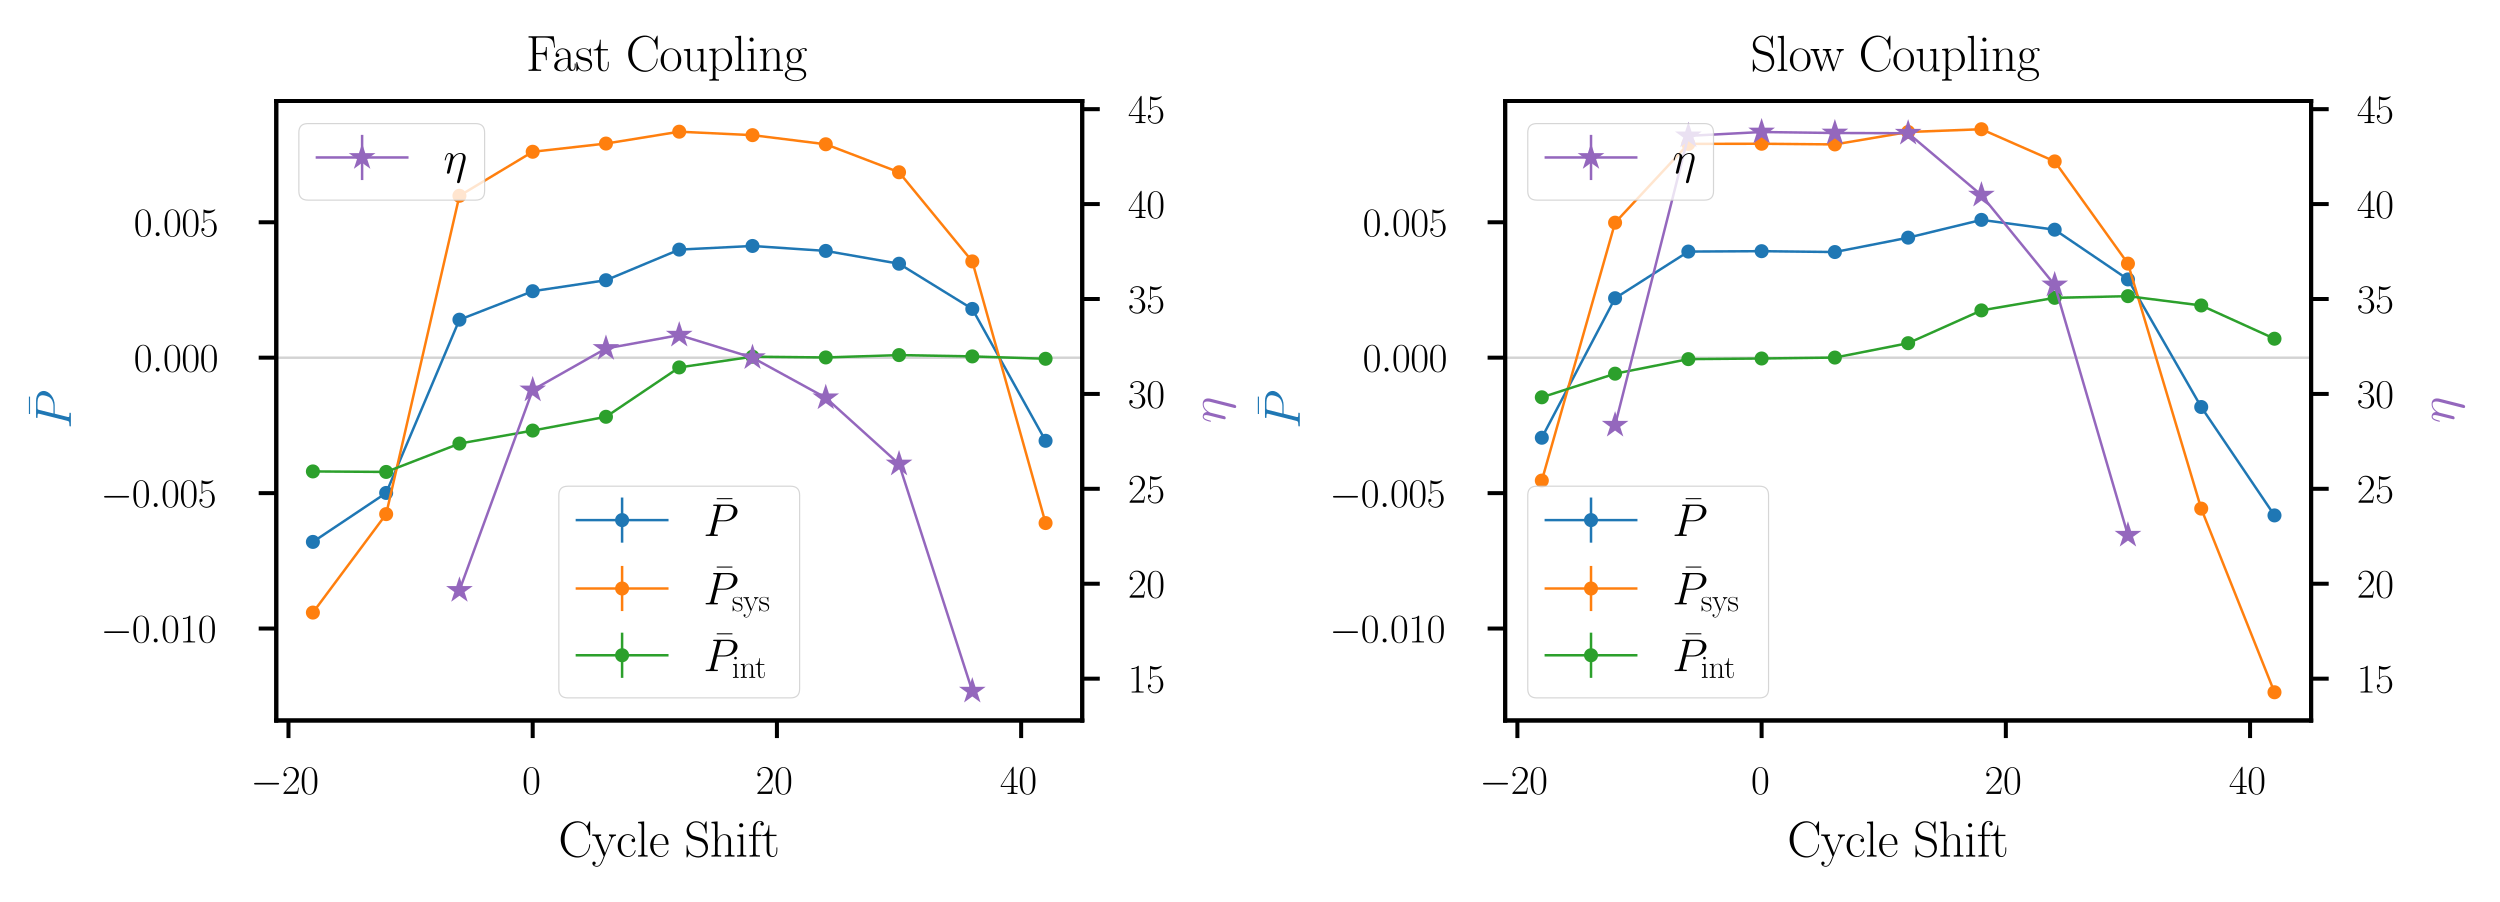 <?xml version="1.0" encoding="utf-8" standalone="no"?>
<!DOCTYPE svg PUBLIC "-//W3C//DTD SVG 1.1//EN"
  "http://www.w3.org/Graphics/SVG/1.1/DTD/svg11.dtd">
<svg xmlns:xlink="http://www.w3.org/1999/xlink" width="498pt" height="179.76pt" viewBox="0 0 498 179.76" xmlns="http://www.w3.org/2000/svg" version="1.1">
 <defs>
  <style type="text/css">*{stroke-linejoin: round; stroke-linecap: butt}</style>
 </defs>
 <g id="figure_1">
  <g id="patch_1">
   <path d="M 0 179.76 
L 498 179.76 
L 498 0 
L 0 0 
z
" style="fill: #ffffff"/>
  </g>
  <g id="axes_1">
   <g id="patch_2">
    <path d="M 55.031 143.519 
L 215.575 143.519 
L 215.575 20.118 
L 55.031 20.118 
z
" style="fill: #ffffff"/>
   </g>
   <g id="matplotlib.axis_1">
    <g id="xtick_1">
     <g id="line2d_1">
      <defs>
       <path id="mdf90b2aea8" d="M 0 0 
L 0 3.5 
" style="stroke: #000000; stroke-width: 0.8"/>
      </defs>
      <g>
       <use xlink:href="#mdf90b2aea8" x="57.464" y="143.519" style="stroke: #000000; stroke-width: 0.8"/>
      </g>
     </g>
     <g id="text_1">
      <!-- $\mathdefault{−20}$ -->
      <g transform="translate(49.936 158.154) scale(0.08 -0.08)">
       <defs>
        <path id="CMSY10-0" d="M 4218 1472 
C 4326 1472 4442 1472 4442 1600 
C 4442 1728 4326 1728 4218 1728 
L 755 1728 
C 646 1728 531 1728 531 1600 
C 531 1472 646 1472 755 1472 
L 4218 1472 
z
" transform="scale(0.016)"/>
        <path id="CMR17-32" d="M 2669 989 
L 2554 989 
C 2490 536 2438 459 2413 420 
C 2381 369 1920 369 1830 369 
L 602 369 
C 832 619 1280 1072 1824 1597 
C 2214 1967 2669 2402 2669 3035 
C 2669 3790 2067 4224 1395 4224 
C 691 4224 262 3604 262 3030 
C 262 2780 448 2748 525 2748 
C 589 2748 781 2787 781 3010 
C 781 3207 614 3264 525 3264 
C 486 3264 448 3258 422 3245 
C 544 3790 915 4058 1306 4058 
C 1862 4058 2227 3617 2227 3035 
C 2227 2479 1901 2000 1536 1584 
L 262 146 
L 262 0 
L 2515 0 
L 2669 989 
z
" transform="scale(0.016)"/>
        <path id="CMR17-30" d="M 2688 2025 
C 2688 2416 2682 3080 2413 3591 
C 2176 4039 1798 4198 1466 4198 
C 1158 4198 768 4058 525 3597 
C 269 3118 243 2524 243 2025 
C 243 1661 250 1106 448 619 
C 723 -39 1216 -128 1466 -128 
C 1760 -128 2208 -7 2470 600 
C 2662 1042 2688 1559 2688 2025 
z
M 1466 -26 
C 1056 -26 813 325 723 812 
C 653 1188 653 1738 653 2096 
C 653 2588 653 2997 736 3387 
C 858 3929 1216 4096 1466 4096 
C 1728 4096 2067 3923 2189 3400 
C 2272 3036 2278 2607 2278 2096 
C 2278 1680 2278 1169 2202 792 
C 2067 95 1690 -26 1466 -26 
z
" transform="scale(0.016)"/>
       </defs>
       <use xlink:href="#CMSY10-0" transform="scale(0.996)"/>
       <use xlink:href="#CMR17-32" transform="translate(77.487 0) scale(0.996)"/>
       <use xlink:href="#CMR17-30" transform="translate(123.178 0) scale(0.996)"/>
      </g>
     </g>
    </g>
    <g id="xtick_2">
     <g id="line2d_2">
      <g>
       <use xlink:href="#mdf90b2aea8" x="106.113" y="143.519" style="stroke: #000000; stroke-width: 0.8"/>
      </g>
     </g>
     <g id="text_2">
      <!-- $\mathdefault{0}$ -->
      <g transform="translate(103.996 158.154) scale(0.08 -0.08)">
       <use xlink:href="#CMR17-30" transform="scale(0.996)"/>
      </g>
     </g>
    </g>
    <g id="xtick_3">
     <g id="line2d_3">
      <g>
       <use xlink:href="#mdf90b2aea8" x="154.763" y="143.519" style="stroke: #000000; stroke-width: 0.8"/>
      </g>
     </g>
     <g id="text_3">
      <!-- $\mathdefault{20}$ -->
      <g transform="translate(150.529 158.154) scale(0.08 -0.08)">
       <use xlink:href="#CMR17-32" transform="scale(0.996)"/>
       <use xlink:href="#CMR17-30" transform="translate(45.69 0) scale(0.996)"/>
      </g>
     </g>
    </g>
    <g id="xtick_4">
     <g id="line2d_4">
      <g>
       <use xlink:href="#mdf90b2aea8" x="203.413" y="143.519" style="stroke: #000000; stroke-width: 0.8"/>
      </g>
     </g>
     <g id="text_4">
      <!-- $\mathdefault{40}$ -->
      <g transform="translate(199.179 158.154) scale(0.08 -0.08)">
       <defs>
        <path id="CMR17-34" d="M 2150 4122 
C 2150 4256 2144 4256 2029 4256 
L 128 1254 
L 128 1088 
L 1779 1088 
L 1779 457 
C 1779 224 1766 160 1318 160 
L 1197 160 
L 1197 0 
C 1402 0 1747 0 1965 0 
C 2182 0 2528 0 2733 0 
L 2733 160 
L 2611 160 
C 2163 160 2150 224 2150 457 
L 2150 1088 
L 2803 1088 
L 2803 1254 
L 2150 1254 
L 2150 4122 
z
M 1798 3703 
L 1798 1254 
L 256 1254 
L 1798 3703 
z
" transform="scale(0.016)"/>
       </defs>
       <use xlink:href="#CMR17-34" transform="scale(0.996)"/>
       <use xlink:href="#CMR17-30" transform="translate(45.69 0) scale(0.996)"/>
      </g>
     </g>
    </g>
    <g id="text_5">
     <!-- Cycle Shift -->
     <g transform="translate(111.227 170.622) scale(0.1 -0.1)">
      <defs>
       <path id="CMR17-43" d="M 3974 4289 
C 3974 4403 3968 4410 3930 4410 
C 3904 4410 3898 4403 3853 4327 
L 3571 3792 
C 3258 4187 2874 4416 2381 4416 
C 1286 4416 294 3456 294 2148 
C 294 826 1286 -128 2387 -128 
C 3366 -128 3974 730 3974 1461 
C 3974 1524 3974 1550 3917 1550 
C 3866 1550 3866 1531 3859 1474 
C 3808 585 3168 38 2477 38 
C 1824 38 781 495 781 2147 
C 781 3805 1843 4250 2464 4250 
C 3187 4250 3712 3628 3834 2745 
C 3846 2668 3846 2655 3904 2655 
C 3974 2655 3974 2668 3974 2783 
L 3974 4289 
z
" transform="scale(0.016)"/>
       <path id="CMR17-79" d="M 2496 2197 
C 2656 2586 2944 2586 3034 2586 
L 3034 2752 
C 2912 2752 2752 2752 2630 2752 
C 2496 2752 2285 2752 2157 2758 
L 2157 2592 
C 2400 2573 2406 2394 2406 2343 
C 2406 2280 2394 2248 2362 2171 
L 1664 449 
L 902 2306 
C 870 2382 870 2426 870 2433 
C 870 2573 1018 2586 1171 2586 
L 1171 2758 
C 1018 2752 742 2752 582 2752 
C 410 2752 205 2752 64 2758 
L 64 2586 
C 410 2586 448 2554 531 2350 
L 1485 15 
C 1197 -738 1030 -1178 627 -1178 
C 557 -1178 397 -1159 282 -1044 
C 429 -1031 493 -942 493 -833 
C 493 -725 416 -629 288 -629 
C 147 -629 77 -725 77 -840 
C 77 -1095 339 -1280 627 -1280 
C 998 -1280 1229 -922 1357 -604 
L 2496 2197 
z
" transform="scale(0.016)"/>
       <path id="CMR17-63" d="M 2234 2240 
C 2112 2240 1933 2240 1933 2017 
C 1933 1838 2080 1787 2163 1787 
C 2208 1787 2394 1807 2394 2024 
C 2394 2467 1958 2803 1466 2803 
C 787 2803 211 2178 211 1363 
C 211 516 813 -64 1466 -64 
C 2259 -64 2458 677 2458 748 
C 2458 774 2451 793 2406 793 
C 2362 793 2355 787 2330 703 
C 2163 180 1798 51 1523 51 
C 1114 51 621 427 621 1369 
C 621 2338 1094 2688 1472 2688 
C 1722 2688 2093 2573 2234 2240 
z
" transform="scale(0.016)"/>
       <path id="CMR17-6c" d="M 979 4396 
L 218 4326 
L 218 4160 
C 595 4160 653 4122 653 3817 
L 653 426 
C 653 184 627 153 218 153 
L 218 -13 
C 371 0 653 0 813 0 
C 979 0 1261 0 1414 -13 
L 1414 153 
C 1005 153 979 178 979 426 
L 979 4396 
z
" transform="scale(0.016)"/>
       <path id="CMR17-65" d="M 2438 1472 
C 2464 1498 2464 1511 2464 1576 
C 2464 2238 2118 2816 1389 2816 
C 710 2816 173 2169 173 1383 
C 173 551 781 -64 1459 -64 
C 2176 -64 2458 607 2458 740 
C 2458 784 2419 784 2406 784 
C 2362 784 2355 771 2330 696 
C 2189 265 1837 51 1504 51 
C 1229 51 954 203 781 480 
C 582 803 582 1176 582 1472 
L 2438 1472 
z
M 589 1568 
C 634 2505 1126 2714 1382 2714 
C 1818 2714 2112 2297 2118 1568 
L 589 1568 
z
" transform="scale(0.016)"/>
       <path id="CMR17-53" d="M 2803 4290 
C 2803 4404 2797 4411 2758 4411 
C 2720 4411 2707 4385 2682 4328 
L 2490 3907 
C 2246 4257 1875 4416 1472 4416 
C 819 4416 294 3901 294 3253 
C 294 3056 339 2776 557 2510 
C 794 2218 1018 2167 1530 2033 
C 1722 1982 2042 1899 2106 1874 
C 2470 1722 2662 1341 2662 985 
C 2662 527 2336 38 1779 38 
C 1094 38 454 419 410 1311 
C 403 1413 397 1419 352 1419 
C 301 1419 294 1413 294 1285 
L 294 -1 
C 294 -115 301 -122 339 -122 
C 384 -122 397 -90 486 108 
C 493 127 493 140 614 381 
C 934 -39 1472 -128 1779 -128 
C 2477 -128 2970 451 2970 1124 
C 2970 1454 2848 1708 2778 1823 
C 2509 2230 2221 2306 1914 2382 
C 1869 2402 1856 2402 1498 2490 
C 1152 2579 1005 2624 845 2796 
C 666 2992 602 3196 602 3399 
C 602 3812 934 4263 1478 4263 
C 2157 4263 2579 3786 2675 2993 
C 2694 2878 2701 2872 2746 2872 
C 2803 2872 2803 2891 2803 2999 
L 2803 4290 
z
" transform="scale(0.016)"/>
       <path id="CMR17-68" d="M 2656 1933 
C 2656 2259 2592 2790 1837 2790 
C 1312 2790 1056 2368 979 2157 
L 973 2157 
L 973 4396 
L 211 4326 
L 211 4160 
C 589 4160 646 4122 646 3817 
L 646 426 
C 646 184 621 153 211 153 
L 211 -13 
C 365 0 646 0 813 0 
C 979 0 1267 0 1421 -13 
L 1421 153 
C 1011 153 986 178 986 428 
L 986 1658 
C 986 2247 1344 2688 1792 2688 
C 2266 2688 2317 2266 2317 1958 
L 2317 428 
C 2317 184 2291 153 1882 153 
L 1882 -13 
C 2035 0 2317 0 2483 0 
C 2650 0 2938 0 3091 -13 
L 3091 153 
C 2682 153 2656 178 2656 428 
L 2656 1933 
z
" transform="scale(0.016)"/>
       <path id="CMR17-69" d="M 992 3909 
C 992 4049 877 4170 730 4170 
C 589 4170 467 4056 467 3909 
C 467 3769 582 3648 730 3648 
C 870 3648 992 3763 992 3909 
z
M 243 2706 
L 243 2541 
C 602 2541 653 2502 653 2197 
L 653 427 
C 653 184 627 153 218 153 
L 218 -13 
C 371 0 646 0 806 0 
C 960 0 1222 0 1370 -13 
L 1370 153 
C 992 153 979 191 979 420 
L 979 2776 
L 243 2706 
z
" transform="scale(0.016)"/>
       <path id="CMR17-66" d="M 979 2560 
L 1709 2560 
L 1709 2725 
L 966 2725 
L 966 3494 
C 966 4022 1235 4352 1510 4352 
C 1594 4352 1690 4327 1754 4282 
C 1702 4269 1568 4225 1568 4067 
C 1568 3901 1696 3850 1786 3850 
C 1875 3850 2003 3901 2003 4067 
C 2003 4308 1773 4454 1517 4454 
C 1152 4454 653 4156 653 3481 
L 653 2725 
L 141 2725 
L 141 2560 
L 653 2560 
L 653 427 
C 653 184 627 153 218 153 
L 218 -13 
C 371 0 666 0 832 0 
C 1018 0 1344 0 1517 -13 
L 1517 153 
C 1056 153 979 153 979 439 
L 979 2560 
z
" transform="scale(0.016)"/>
       <path id="CMR17-74" d="M 966 2560 
L 1862 2560 
L 1862 2725 
L 966 2725 
L 966 3904 
L 851 3904 
C 838 3245 614 2668 70 2668 
L 70 2560 
L 627 2560 
L 627 771 
C 627 650 627 -64 1370 -64 
C 1747 -64 1965 306 1965 777 
L 1965 1140 
L 1850 1140 
L 1850 783 
C 1850 344 1677 51 1408 51 
C 1222 51 966 178 966 758 
L 966 2560 
z
" transform="scale(0.016)"/>
      </defs>
      <use xlink:href="#CMR17-43" transform="scale(0.996)"/>
      <use xlink:href="#CMR17-79" transform="translate(66.51 0) scale(0.996)"/>
      <use xlink:href="#CMR17-63" transform="translate(114.803 0) scale(0.996)"/>
      <use xlink:href="#CMR17-6c" transform="translate(155.288 0) scale(0.996)"/>
      <use xlink:href="#CMR17-65" transform="translate(180.16 0) scale(0.996)"/>
      <use xlink:href="#CMR17-53" transform="translate(250.721 0) scale(0.996)"/>
      <use xlink:href="#CMR17-68" transform="translate(301.617 0) scale(0.996)"/>
      <use xlink:href="#CMR17-69" transform="translate(352.512 0) scale(0.996)"/>
      <use xlink:href="#CMR17-66" transform="translate(377.383 0) scale(0.996)"/>
      <use xlink:href="#CMR17-74" transform="translate(404.856 0) scale(0.996)"/>
     </g>
    </g>
   </g>
   <g id="matplotlib.axis_2">
    <g id="ytick_1">
     <g id="line2d_5">
      <defs>
       <path id="m9e695240e3" d="M 0 0 
L -3.5 0 
" style="stroke: #000000; stroke-width: 0.8"/>
      </defs>
      <g>
       <use xlink:href="#m9e695240e3" x="55.031" y="125.202" style="stroke: #000000; stroke-width: 0.8"/>
      </g>
     </g>
     <g id="text_6">
      <!-- $\mathdefault{−0.010}$ -->
      <g transform="translate(20.056 127.969) scale(0.08 -0.08)">
       <defs>
        <path id="CMMI12-3a" d="M 1178 307 
C 1178 492 1024 619 870 619 
C 685 619 557 466 557 313 
C 557 128 710 0 864 0 
C 1050 0 1178 153 1178 307 
z
" transform="scale(0.016)"/>
        <path id="CMR17-31" d="M 1702 4058 
C 1702 4192 1696 4192 1606 4192 
C 1357 3916 979 3827 621 3827 
C 602 3827 570 3827 563 3808 
C 557 3795 557 3782 557 3648 
C 755 3648 1088 3686 1344 3839 
L 1344 461 
C 1344 236 1331 160 781 160 
L 589 160 
L 589 0 
C 896 0 1216 0 1523 0 
C 1830 0 2150 0 2458 0 
L 2458 160 
L 2266 160 
C 1715 160 1702 230 1702 458 
L 1702 4058 
z
" transform="scale(0.016)"/>
       </defs>
       <use xlink:href="#CMSY10-0" transform="scale(0.996)"/>
       <use xlink:href="#CMR17-30" transform="translate(77.487 0) scale(0.996)"/>
       <use xlink:href="#CMMI12-3a" transform="translate(123.178 0) scale(0.996)"/>
       <use xlink:href="#CMR17-30" transform="translate(150.275 0) scale(0.996)"/>
       <use xlink:href="#CMR17-31" transform="translate(195.966 0) scale(0.996)"/>
       <use xlink:href="#CMR17-30" transform="translate(241.656 0) scale(0.996)"/>
      </g>
     </g>
    </g>
    <g id="ytick_2">
     <g id="line2d_6">
      <g>
       <use xlink:href="#m9e695240e3" x="55.031" y="98.227" style="stroke: #000000; stroke-width: 0.8"/>
      </g>
     </g>
     <g id="text_7">
      <!-- $\mathdefault{−0.005}$ -->
      <g transform="translate(20.056 100.995) scale(0.08 -0.08)">
       <defs>
        <path id="CMR17-35" d="M 730 3692 
C 794 3666 1056 3584 1325 3584 
C 1920 3584 2246 3911 2432 4100 
C 2432 4157 2432 4192 2394 4192 
C 2387 4192 2374 4192 2323 4163 
C 2099 4058 1837 3973 1517 3973 
C 1325 3973 1037 3999 723 4139 
C 653 4171 640 4171 634 4171 
C 602 4171 595 4164 595 4037 
L 595 2203 
C 595 2089 595 2057 659 2057 
C 691 2057 704 2070 736 2114 
C 941 2401 1222 2522 1542 2522 
C 1766 2522 2246 2382 2246 1289 
C 2246 1085 2246 715 2054 421 
C 1894 159 1645 25 1370 25 
C 947 25 518 320 403 814 
C 429 807 480 795 506 795 
C 589 795 749 840 749 1038 
C 749 1210 627 1280 506 1280 
C 358 1280 262 1190 262 1011 
C 262 454 704 -128 1382 -128 
C 2042 -128 2669 440 2669 1264 
C 2669 2030 2170 2624 1549 2624 
C 1222 2624 947 2503 730 2274 
L 730 3692 
z
" transform="scale(0.016)"/>
       </defs>
       <use xlink:href="#CMSY10-0" transform="scale(0.996)"/>
       <use xlink:href="#CMR17-30" transform="translate(77.487 0) scale(0.996)"/>
       <use xlink:href="#CMMI12-3a" transform="translate(123.178 0) scale(0.996)"/>
       <use xlink:href="#CMR17-30" transform="translate(150.275 0) scale(0.996)"/>
       <use xlink:href="#CMR17-30" transform="translate(195.966 0) scale(0.996)"/>
       <use xlink:href="#CMR17-35" transform="translate(241.656 0) scale(0.996)"/>
      </g>
     </g>
    </g>
    <g id="ytick_3">
     <g id="line2d_7">
      <g>
       <use xlink:href="#m9e695240e3" x="55.031" y="71.252" style="stroke: #000000; stroke-width: 0.8"/>
      </g>
     </g>
     <g id="text_8">
      <!-- $\mathdefault{0.000}$ -->
      <g transform="translate(26.642 74.02) scale(0.08 -0.08)">
       <use xlink:href="#CMR17-30" transform="scale(0.996)"/>
       <use xlink:href="#CMMI12-3a" transform="translate(45.69 0) scale(0.996)"/>
       <use xlink:href="#CMR17-30" transform="translate(72.788 0) scale(0.996)"/>
       <use xlink:href="#CMR17-30" transform="translate(118.478 0) scale(0.996)"/>
       <use xlink:href="#CMR17-30" transform="translate(164.169 0) scale(0.996)"/>
      </g>
     </g>
    </g>
    <g id="ytick_4">
     <g id="line2d_8">
      <g>
       <use xlink:href="#m9e695240e3" x="55.031" y="44.278" style="stroke: #000000; stroke-width: 0.8"/>
      </g>
     </g>
     <g id="text_9">
      <!-- $\mathdefault{0.005}$ -->
      <g transform="translate(26.642 47.045) scale(0.08 -0.08)">
       <use xlink:href="#CMR17-30" transform="scale(0.996)"/>
       <use xlink:href="#CMMI12-3a" transform="translate(45.69 0) scale(0.996)"/>
       <use xlink:href="#CMR17-30" transform="translate(72.788 0) scale(0.996)"/>
       <use xlink:href="#CMR17-30" transform="translate(118.478 0) scale(0.996)"/>
       <use xlink:href="#CMR17-35" transform="translate(164.169 0) scale(0.996)"/>
      </g>
     </g>
    </g>
    <g id="text_10">
     <!-- $\bar{P}$ -->
     <g style="fill: #1f77b4" transform="translate(14.118 85.424) rotate(-90) scale(0.1 -0.1)">
      <defs>
       <path id="CMR17-16" d="M 2554 3520 
L 2554 3666 
L 378 3666 
L 378 3520 
L 2554 3520 
z
" transform="scale(0.016)"/>
       <path id="CMMI12-50" d="M 1894 2023 
L 2970 2023 
C 3853 2023 4736 2673 4736 3401 
C 4736 3898 4314 4352 3507 4352 
L 1530 4352 
C 1408 4352 1350 4352 1350 4231 
C 1350 4167 1408 4167 1504 4167 
C 1894 4167 1894 4116 1894 4046 
C 1894 4034 1894 3995 1869 3899 
L 1005 472 
C 947 249 934 185 486 185 
C 365 185 301 185 301 70 
C 301 0 358 0 397 0 
C 518 0 646 0 768 0 
L 1517 0 
C 1638 0 1773 0 1894 0 
C 1946 0 2016 0 2016 121 
C 2016 185 1958 185 1862 185 
C 1478 185 1472 230 1472 293 
C 1472 325 1478 369 1485 401 
L 1894 2023 
z
M 2355 3930 
C 2413 4167 2438 4167 2688 4167 
L 3322 4167 
C 3802 4167 4198 4013 4198 3535 
C 4198 3369 4115 2827 3821 2534 
C 3712 2419 3405 2176 2822 2176 
L 1920 2176 
L 2355 3930 
z
" transform="scale(0.016)"/>
      </defs>
      <use xlink:href="#CMR17-16" transform="translate(23.497 25.19) scale(0.996)"/>
      <use xlink:href="#CMMI12-50" transform="scale(0.996)"/>
     </g>
    </g>
   </g>
   <g id="line2d_9">
    <path d="M 55.031 71.252 
L 215.575 71.252 
" clip-path="url(#p545810b6c2)" style="fill: none; stroke: #d3d3d3; stroke-width: 0.5; stroke-linecap: square"/>
   </g>
   <g id="LineCollection_1">
    <path d="M 62.329 107.972 
L 62.329 107.925 
" clip-path="url(#p545810b6c2)" style="fill: none; stroke: #1f77b4; stroke-width: 0.5"/>
    <path d="M 76.924 98.218 
L 76.924 98.17 
" clip-path="url(#p545810b6c2)" style="fill: none; stroke: #1f77b4; stroke-width: 0.5"/>
    <path d="M 91.519 63.705 
L 91.519 63.659 
" clip-path="url(#p545810b6c2)" style="fill: none; stroke: #1f77b4; stroke-width: 0.5"/>
    <path d="M 106.113 58.03 
L 106.113 57.984 
" clip-path="url(#p545810b6c2)" style="fill: none; stroke: #1f77b4; stroke-width: 0.5"/>
    <path d="M 120.708 55.841 
L 120.708 55.795 
" clip-path="url(#p545810b6c2)" style="fill: none; stroke: #1f77b4; stroke-width: 0.5"/>
    <path d="M 135.303 49.745 
L 135.303 49.7 
" clip-path="url(#p545810b6c2)" style="fill: none; stroke: #1f77b4; stroke-width: 0.5"/>
    <path d="M 149.898 49.019 
L 149.898 48.974 
" clip-path="url(#p545810b6c2)" style="fill: none; stroke: #1f77b4; stroke-width: 0.5"/>
    <path d="M 164.493 50.004 
L 164.493 49.96 
" clip-path="url(#p545810b6c2)" style="fill: none; stroke: #1f77b4; stroke-width: 0.5"/>
    <path d="M 179.088 52.556 
L 179.088 52.511 
" clip-path="url(#p545810b6c2)" style="fill: none; stroke: #1f77b4; stroke-width: 0.5"/>
    <path d="M 193.683 61.562 
L 193.683 61.518 
" clip-path="url(#p545810b6c2)" style="fill: none; stroke: #1f77b4; stroke-width: 0.5"/>
    <path d="M 208.278 87.832 
L 208.278 87.787 
" clip-path="url(#p545810b6c2)" style="fill: none; stroke: #1f77b4; stroke-width: 0.5"/>
   </g>
   <g id="LineCollection_2">
    <path d="M 62.329 122.046 
L 62.329 122.004 
" clip-path="url(#p545810b6c2)" style="fill: none; stroke: #ff7f0e; stroke-width: 0.5"/>
    <path d="M 76.924 102.435 
L 76.924 102.389 
" clip-path="url(#p545810b6c2)" style="fill: none; stroke: #ff7f0e; stroke-width: 0.5"/>
    <path d="M 91.519 39.019 
L 91.519 38.978 
" clip-path="url(#p545810b6c2)" style="fill: none; stroke: #ff7f0e; stroke-width: 0.5"/>
    <path d="M 106.113 30.252 
L 106.113 30.213 
" clip-path="url(#p545810b6c2)" style="fill: none; stroke: #ff7f0e; stroke-width: 0.5"/>
    <path d="M 120.708 28.618 
L 120.708 28.577 
" clip-path="url(#p545810b6c2)" style="fill: none; stroke: #ff7f0e; stroke-width: 0.5"/>
    <path d="M 135.303 26.254 
L 135.303 26.213 
" clip-path="url(#p545810b6c2)" style="fill: none; stroke: #ff7f0e; stroke-width: 0.5"/>
    <path d="M 149.898 26.941 
L 149.898 26.9 
" clip-path="url(#p545810b6c2)" style="fill: none; stroke: #ff7f0e; stroke-width: 0.5"/>
    <path d="M 164.493 28.759 
L 164.493 28.718 
" clip-path="url(#p545810b6c2)" style="fill: none; stroke: #ff7f0e; stroke-width: 0.5"/>
    <path d="M 179.088 34.336 
L 179.088 34.295 
" clip-path="url(#p545810b6c2)" style="fill: none; stroke: #ff7f0e; stroke-width: 0.5"/>
    <path d="M 193.683 52.095 
L 193.683 52.054 
" clip-path="url(#p545810b6c2)" style="fill: none; stroke: #ff7f0e; stroke-width: 0.5"/>
    <path d="M 208.278 104.21 
L 208.278 104.175 
" clip-path="url(#p545810b6c2)" style="fill: none; stroke: #ff7f0e; stroke-width: 0.5"/>
   </g>
   <g id="LineCollection_3">
    <path d="M 62.329 93.95 
L 62.329 93.868 
" clip-path="url(#p545810b6c2)" style="fill: none; stroke: #2ca02c; stroke-width: 0.5"/>
    <path d="M 76.924 94.051 
L 76.924 93.969 
" clip-path="url(#p545810b6c2)" style="fill: none; stroke: #2ca02c; stroke-width: 0.5"/>
    <path d="M 91.519 88.397 
L 91.519 88.318 
" clip-path="url(#p545810b6c2)" style="fill: none; stroke: #2ca02c; stroke-width: 0.5"/>
    <path d="M 106.113 85.808 
L 106.113 85.728 
" clip-path="url(#p545810b6c2)" style="fill: none; stroke: #2ca02c; stroke-width: 0.5"/>
    <path d="M 120.708 83.065 
L 120.708 82.982 
" clip-path="url(#p545810b6c2)" style="fill: none; stroke: #2ca02c; stroke-width: 0.5"/>
    <path d="M 135.303 73.23 
L 135.303 73.15 
" clip-path="url(#p545810b6c2)" style="fill: none; stroke: #2ca02c; stroke-width: 0.5"/>
    <path d="M 149.898 71.089 
L 149.898 71.01 
" clip-path="url(#p545810b6c2)" style="fill: none; stroke: #2ca02c; stroke-width: 0.5"/>
    <path d="M 164.493 71.244 
L 164.493 71.165 
" clip-path="url(#p545810b6c2)" style="fill: none; stroke: #2ca02c; stroke-width: 0.5"/>
    <path d="M 179.088 70.773 
L 179.088 70.694 
" clip-path="url(#p545810b6c2)" style="fill: none; stroke: #2ca02c; stroke-width: 0.5"/>
    <path d="M 193.683 71.035 
L 193.683 70.957 
" clip-path="url(#p545810b6c2)" style="fill: none; stroke: #2ca02c; stroke-width: 0.5"/>
    <path d="M 208.278 71.509 
L 208.278 71.433 
" clip-path="url(#p545810b6c2)" style="fill: none; stroke: #2ca02c; stroke-width: 0.5"/>
   </g>
   <g id="line2d_10">
    <path d="M 62.329 107.949 
L 76.924 98.194 
L 91.519 63.682 
L 106.113 58.007 
L 120.708 55.818 
L 135.303 49.723 
L 149.898 48.996 
L 164.493 49.982 
L 179.088 52.534 
L 193.683 61.54 
L 208.278 87.809 
" clip-path="url(#p545810b6c2)" style="fill: none; stroke: #1f77b4; stroke-width: 0.5; stroke-linecap: square"/>
    <defs>
     <path id="md1dabf8cae" d="M 0 1.4 
C 0.371 1.4 0.727 1.252 0.99 0.99 
C 1.252 0.727 1.4 0.371 1.4 0 
C 1.4 -0.371 1.252 -0.727 0.99 -0.99 
C 0.727 -1.252 0.371 -1.4 0 -1.4 
C -0.371 -1.4 -0.727 -1.252 -0.99 -0.99 
C -1.252 -0.727 -1.4 -0.371 -1.4 0 
C -1.4 0.371 -1.252 0.727 -0.99 0.99 
C -0.727 1.252 -0.371 1.4 0 1.4 
z
"/>
    </defs>
    <g clip-path="url(#p545810b6c2)">
     <use xlink:href="#md1dabf8cae" x="62.329" y="107.949" style="fill: #1f77b4"/>
     <use xlink:href="#md1dabf8cae" x="76.924" y="98.194" style="fill: #1f77b4"/>
     <use xlink:href="#md1dabf8cae" x="91.519" y="63.682" style="fill: #1f77b4"/>
     <use xlink:href="#md1dabf8cae" x="106.113" y="58.007" style="fill: #1f77b4"/>
     <use xlink:href="#md1dabf8cae" x="120.708" y="55.818" style="fill: #1f77b4"/>
     <use xlink:href="#md1dabf8cae" x="135.303" y="49.723" style="fill: #1f77b4"/>
     <use xlink:href="#md1dabf8cae" x="149.898" y="48.996" style="fill: #1f77b4"/>
     <use xlink:href="#md1dabf8cae" x="164.493" y="49.982" style="fill: #1f77b4"/>
     <use xlink:href="#md1dabf8cae" x="179.088" y="52.534" style="fill: #1f77b4"/>
     <use xlink:href="#md1dabf8cae" x="193.683" y="61.54" style="fill: #1f77b4"/>
     <use xlink:href="#md1dabf8cae" x="208.278" y="87.809" style="fill: #1f77b4"/>
    </g>
   </g>
   <g id="line2d_11">
    <path d="M 62.329 122.025 
L 76.924 102.412 
L 91.519 38.999 
L 106.113 30.232 
L 120.708 28.597 
L 135.303 26.233 
L 149.898 26.921 
L 164.493 28.738 
L 179.088 34.315 
L 193.683 52.074 
L 208.278 104.192 
" clip-path="url(#p545810b6c2)" style="fill: none; stroke: #ff7f0e; stroke-width: 0.5; stroke-linecap: square"/>
    <defs>
     <path id="m07bd2318aa" d="M 0 1.4 
C 0.371 1.4 0.727 1.252 0.99 0.99 
C 1.252 0.727 1.4 0.371 1.4 0 
C 1.4 -0.371 1.252 -0.727 0.99 -0.99 
C 0.727 -1.252 0.371 -1.4 0 -1.4 
C -0.371 -1.4 -0.727 -1.252 -0.99 -0.99 
C -1.252 -0.727 -1.4 -0.371 -1.4 0 
C -1.4 0.371 -1.252 0.727 -0.99 0.99 
C -0.727 1.252 -0.371 1.4 0 1.4 
z
"/>
    </defs>
    <g clip-path="url(#p545810b6c2)">
     <use xlink:href="#m07bd2318aa" x="62.329" y="122.025" style="fill: #ff7f0e"/>
     <use xlink:href="#m07bd2318aa" x="76.924" y="102.412" style="fill: #ff7f0e"/>
     <use xlink:href="#m07bd2318aa" x="91.519" y="38.999" style="fill: #ff7f0e"/>
     <use xlink:href="#m07bd2318aa" x="106.113" y="30.232" style="fill: #ff7f0e"/>
     <use xlink:href="#m07bd2318aa" x="120.708" y="28.597" style="fill: #ff7f0e"/>
     <use xlink:href="#m07bd2318aa" x="135.303" y="26.233" style="fill: #ff7f0e"/>
     <use xlink:href="#m07bd2318aa" x="149.898" y="26.921" style="fill: #ff7f0e"/>
     <use xlink:href="#m07bd2318aa" x="164.493" y="28.738" style="fill: #ff7f0e"/>
     <use xlink:href="#m07bd2318aa" x="179.088" y="34.315" style="fill: #ff7f0e"/>
     <use xlink:href="#m07bd2318aa" x="193.683" y="52.074" style="fill: #ff7f0e"/>
     <use xlink:href="#m07bd2318aa" x="208.278" y="104.192" style="fill: #ff7f0e"/>
    </g>
   </g>
   <g id="line2d_12">
    <path d="M 62.329 93.909 
L 76.924 94.01 
L 91.519 88.358 
L 106.113 85.768 
L 120.708 83.024 
L 135.303 73.19 
L 149.898 71.049 
L 164.493 71.205 
L 179.088 70.733 
L 193.683 70.996 
L 208.278 71.471 
" clip-path="url(#p545810b6c2)" style="fill: none; stroke: #2ca02c; stroke-width: 0.5; stroke-linecap: square"/>
    <defs>
     <path id="md069140b38" d="M 0 1.4 
C 0.371 1.4 0.727 1.252 0.99 0.99 
C 1.252 0.727 1.4 0.371 1.4 0 
C 1.4 -0.371 1.252 -0.727 0.99 -0.99 
C 0.727 -1.252 0.371 -1.4 0 -1.4 
C -0.371 -1.4 -0.727 -1.252 -0.99 -0.99 
C -1.252 -0.727 -1.4 -0.371 -1.4 0 
C -1.4 0.371 -1.252 0.727 -0.99 0.99 
C -0.727 1.252 -0.371 1.4 0 1.4 
z
"/>
    </defs>
    <g clip-path="url(#p545810b6c2)">
     <use xlink:href="#md069140b38" x="62.329" y="93.909" style="fill: #2ca02c"/>
     <use xlink:href="#md069140b38" x="76.924" y="94.01" style="fill: #2ca02c"/>
     <use xlink:href="#md069140b38" x="91.519" y="88.358" style="fill: #2ca02c"/>
     <use xlink:href="#md069140b38" x="106.113" y="85.768" style="fill: #2ca02c"/>
     <use xlink:href="#md069140b38" x="120.708" y="83.024" style="fill: #2ca02c"/>
     <use xlink:href="#md069140b38" x="135.303" y="73.19" style="fill: #2ca02c"/>
     <use xlink:href="#md069140b38" x="149.898" y="71.049" style="fill: #2ca02c"/>
     <use xlink:href="#md069140b38" x="164.493" y="71.205" style="fill: #2ca02c"/>
     <use xlink:href="#md069140b38" x="179.088" y="70.733" style="fill: #2ca02c"/>
     <use xlink:href="#md069140b38" x="193.683" y="70.996" style="fill: #2ca02c"/>
     <use xlink:href="#md069140b38" x="208.278" y="71.471" style="fill: #2ca02c"/>
    </g>
   </g>
   <g id="patch_3">
    <path d="M 55.031 143.519 
L 55.031 20.118 
" style="fill: none; stroke: #000000; stroke-width: 0.8; stroke-linejoin: miter; stroke-linecap: square"/>
   </g>
   <g id="patch_4">
    <path d="M 215.575 143.519 
L 215.575 20.118 
" style="fill: none; stroke: #000000; stroke-width: 0.8; stroke-linejoin: miter; stroke-linecap: square"/>
   </g>
   <g id="patch_5">
    <path d="M 55.031 143.519 
L 215.575 143.519 
" style="fill: none; stroke: #000000; stroke-width: 0.8; stroke-linejoin: miter; stroke-linecap: square"/>
   </g>
   <g id="patch_6">
    <path d="M 55.031 20.118 
L 215.575 20.118 
" style="fill: none; stroke: #000000; stroke-width: 0.8; stroke-linejoin: miter; stroke-linecap: square"/>
   </g>
   <g id="text_11">
    <!-- Fast Coupling -->
    <g transform="translate(104.765 14.118) scale(0.1 -0.1)">
     <defs>
      <path id="CMR17-46" d="M 3482 4325 
L 326 4325 
L 326 4160 
C 768 4160 838 4160 838 3874 
L 838 446 
C 838 160 768 160 326 160 
L 326 0 
C 512 0 870 0 1069 0 
C 1331 0 1638 0 1901 0 
L 1901 160 
L 1760 160 
C 1274 160 1261 223 1261 452 
L 1261 2075 
L 1837 2075 
C 2432 2075 2490 1865 2490 1332 
L 2605 1332 
L 2605 2987 
L 2490 2987 
C 2490 2450 2432 2240 1837 2240 
L 1261 2240 
L 1261 3911 
C 1261 4128 1274 4160 1530 4160 
L 2355 4160 
C 3322 4160 3430 3765 3520 2916 
L 3635 2916 
L 3482 4325 
z
" transform="scale(0.016)"/>
      <path id="CMR17-61" d="M 2304 1653 
C 2304 2072 2304 2294 2035 2543 
C 1798 2752 1523 2816 1306 2816 
C 800 2816 435 2407 435 1971 
C 435 1728 627 1728 666 1728 
C 749 1728 896 1778 896 1954 
C 896 2112 774 2181 666 2181 
C 640 2181 608 2174 589 2168 
C 723 2592 1069 2714 1293 2714 
C 1613 2714 1965 2429 1965 1885 
L 1965 1600 
C 1587 1600 1133 1549 774 1357 
C 371 1133 256 813 256 570 
C 256 77 832 -64 1171 -64 
C 1523 -64 1850 139 1990 511 
C 2003 233 2182 -18 2464 -18 
C 2598 -18 2938 70 2938 567 
L 2938 920 
L 2822 920 
L 2822 562 
C 2822 178 2650 128 2566 128 
C 2304 128 2304 458 2304 738 
L 2304 1653 
z
M 1965 870 
C 1965 317 1568 38 1216 38 
C 896 38 646 275 646 570 
C 646 761 730 1100 1101 1305 
C 1408 1478 1760 1504 1965 1504 
L 1965 870 
z
" transform="scale(0.016)"/>
      <path id="CMR17-73" d="M 1978 2697 
C 1978 2813 1971 2819 1933 2819 
C 1907 2819 1901 2813 1824 2717 
C 1805 2691 1747 2626 1728 2601 
C 1523 2819 1235 2819 1126 2819 
C 416 2819 160 2447 160 2076 
C 160 1498 813 1365 998 1325 
C 1402 1243 1542 1217 1677 1101 
C 1760 1025 1901 884 1901 654 
C 1901 384 1747 38 1158 38 
C 602 38 403 460 288 1021 
C 269 1110 269 1117 218 1117 
C 166 1117 160 1110 160 983 
L 160 63 
C 160 -51 166 -58 205 -58 
C 237 -58 243 -51 275 0 
C 314 57 410 211 448 276 
C 576 103 800 -64 1158 -64 
C 1792 -64 2131 283 2131 784 
C 2131 1112 1958 1285 1875 1362 
C 1683 1561 1459 1606 1190 1657 
C 838 1735 390 1825 390 2217 
C 390 2383 480 2737 1126 2737 
C 1811 2737 1850 2094 1862 1888 
C 1869 1856 1901 1849 1920 1849 
C 1978 1849 1978 1869 1978 1978 
L 1978 2697 
z
" transform="scale(0.016)"/>
      <path id="CMR17-6f" d="M 2758 1356 
C 2758 2176 2163 2816 1466 2816 
C 768 2816 173 2176 173 1356 
C 173 551 768 -64 1466 -64 
C 2163 -64 2758 551 2758 1356 
z
M 1466 51 
C 1165 51 909 230 762 480 
C 602 767 582 1126 582 1408 
C 582 1677 595 2010 762 2298 
C 890 2509 1139 2714 1466 2714 
C 1754 2714 1997 2554 2150 2330 
C 2349 2029 2349 1607 2349 1408 
C 2349 1158 2336 775 2163 467 
C 1984 173 1709 51 1466 51 
z
" transform="scale(0.016)"/>
      <path id="CMR17-75" d="M 1882 2693 
L 1882 2528 
C 2259 2528 2317 2489 2317 2186 
L 2317 1032 
C 2317 500 2029 38 1555 38 
C 1030 38 986 348 986 678 
L 986 2763 
L 211 2693 
L 211 2528 
C 467 2528 640 2528 646 2274 
L 646 1058 
C 646 633 646 361 813 183 
C 896 101 1056 -64 1517 -64 
C 2061 -64 2272 377 2323 506 
L 2330 506 
L 2330 -63 
L 3091 -63 
L 3091 128 
C 2714 128 2656 166 2656 473 
L 2656 2763 
L 1882 2693 
z
" transform="scale(0.016)"/>
      <path id="CMR17-70" d="M 1408 -1063 
C 998 -1063 973 -1037 973 -789 
L 973 402 
C 1158 134 1427 -38 1766 -38 
C 2406 -38 3053 523 3053 1388 
C 3053 2191 2496 2802 1837 2802 
C 1453 2802 1139 2592 960 2338 
L 960 2802 
L 198 2732 
L 198 2567 
C 576 2567 634 2528 634 2223 
L 634 -789 
C 634 -1031 608 -1063 198 -1063 
L 198 -1228 
C 352 -1216 634 -1216 800 -1216 
C 966 -1216 1254 -1216 1408 -1228 
L 1408 -1063 
z
M 973 2012 
C 973 2102 973 2235 1222 2471 
C 1254 2497 1472 2688 1792 2688 
C 2259 2688 2643 2108 2643 1382 
C 2643 656 2234 64 1728 64 
C 1498 64 1248 172 1056 472 
C 973 612 973 650 973 752 
L 973 2012 
z
" transform="scale(0.016)"/>
      <path id="CMR17-6e" d="M 2656 1933 
C 2656 2259 2592 2790 1837 2790 
C 1331 2790 1069 2400 973 2144 
L 966 2144 
L 966 2790 
L 211 2720 
L 211 2554 
C 589 2554 646 2515 646 2208 
L 646 428 
C 646 184 621 153 211 153 
L 211 -13 
C 365 0 646 0 813 0 
C 979 0 1267 0 1421 -13 
L 1421 153 
C 1011 153 986 178 986 428 
L 986 1658 
C 986 2247 1344 2688 1792 2688 
C 2266 2688 2317 2266 2317 1958 
L 2317 428 
C 2317 184 2291 153 1882 153 
L 1882 -13 
C 2035 0 2317 0 2483 0 
C 2650 0 2938 0 3091 -13 
L 3091 153 
C 2682 153 2656 178 2656 428 
L 2656 1933 
z
" transform="scale(0.016)"/>
      <path id="CMR17-67" d="M 710 1164 
C 832 1068 1043 960 1299 960 
C 1805 960 2240 1357 2240 1888 
C 2240 2054 2189 2310 1997 2509 
C 2176 2692 2438 2752 2586 2752 
C 2611 2752 2650 2752 2682 2734 
C 2656 2728 2598 2703 2598 2605 
C 2598 2527 2656 2471 2739 2471 
C 2835 2471 2886 2533 2886 2614 
C 2886 2731 2790 2854 2586 2854 
C 2330 2854 2106 2738 1926 2580 
C 1734 2753 1504 2816 1299 2816 
C 794 2816 358 2419 358 1888 
C 358 1522 570 1292 634 1228 
C 442 1004 442 743 442 711 
C 442 545 506 302 723 168 
C 390 85 128 -169 128 -486 
C 128 -943 736 -1280 1466 -1280 
C 2170 -1280 2803 -956 2803 -479 
C 2803 384 1856 384 1363 384 
C 1216 384 954 384 922 391 
C 723 423 589 602 589 826 
C 589 883 589 1024 710 1164 
z
M 1299 1068 
C 736 1068 736 1760 736 1889 
C 736 2016 736 2708 1299 2708 
C 1862 2708 1862 2016 1862 1889 
C 1862 1760 1862 1068 1299 1068 
z
M 1466 -1171 
C 826 -1171 384 -835 384 -486 
C 384 -289 493 -105 634 -4 
C 794 104 858 104 1293 104 
C 1818 104 2547 104 2547 -486 
C 2547 -835 2106 -1171 1466 -1171 
z
" transform="scale(0.016)"/>
     </defs>
     <use xlink:href="#CMR17-46" transform="scale(0.996)"/>
     <use xlink:href="#CMR17-61" transform="translate(52.177 0) scale(0.996)"/>
     <use xlink:href="#CMR17-73" transform="translate(97.867 0) scale(0.996)"/>
     <use xlink:href="#CMR17-74" transform="translate(133.668 0) scale(0.996)"/>
     <use xlink:href="#CMR17-43" transform="translate(199.025 0) scale(0.996)"/>
     <use xlink:href="#CMR17-6f" transform="translate(265.535 0) scale(0.996)"/>
     <use xlink:href="#CMR17-75" transform="translate(311.225 0) scale(0.996)"/>
     <use xlink:href="#CMR17-70" transform="translate(362.121 0) scale(0.996)"/>
     <use xlink:href="#CMR17-6c" transform="translate(413.016 0) scale(0.996)"/>
     <use xlink:href="#CMR17-69" transform="translate(437.887 0) scale(0.996)"/>
     <use xlink:href="#CMR17-6e" transform="translate(462.758 0) scale(0.996)"/>
     <use xlink:href="#CMR17-67" transform="translate(513.654 0) scale(0.996)"/>
    </g>
   </g>
   <g id="legend_1">
    <g id="patch_7">
     <path d="M 113.121 139.019 
L 157.485 139.019 
Q 159.285 139.019 159.285 137.219 
L 159.285 98.654 
Q 159.285 96.854 157.485 96.854 
L 113.121 96.854 
Q 111.321 96.854 111.321 98.654 
L 111.321 137.219 
Q 111.321 139.019 113.121 139.019 
z
" style="fill: #ffffff; opacity: 0.8; stroke: #cccccc; stroke-width: 0.24; stroke-linejoin: miter"/>
    </g>
    <g id="LineCollection_4">
     <path d="M 123.921 108.104 
L 123.921 99.104 
" style="fill: none; stroke: #1f77b4; stroke-width: 0.5"/>
    </g>
    <g id="line2d_13">
     <path d="M 114.921 103.604 
L 132.921 103.604 
" style="fill: none; stroke: #1f77b4; stroke-width: 0.5; stroke-linecap: square"/>
    </g>
    <g id="line2d_14">
     <g>
      <use xlink:href="#md1dabf8cae" x="123.921" y="103.604" style="fill: #1f77b4"/>
     </g>
    </g>
    <g id="text_12">
     <!-- $\bar{P}$ -->
     <g transform="translate(140.121 106.754) scale(0.09 -0.09)">
      <use xlink:href="#CMR17-16" transform="translate(23.497 25.19) scale(0.996)"/>
      <use xlink:href="#CMMI12-50" transform="scale(0.996)"/>
     </g>
    </g>
    <g id="LineCollection_5">
     <path d="M 123.921 121.731 
L 123.921 112.731 
" style="fill: none; stroke: #ff7f0e; stroke-width: 0.5"/>
    </g>
    <g id="line2d_15">
     <path d="M 114.921 117.231 
L 132.921 117.231 
" style="fill: none; stroke: #ff7f0e; stroke-width: 0.5; stroke-linecap: square"/>
    </g>
    <g id="line2d_16">
     <g>
      <use xlink:href="#m07bd2318aa" x="123.921" y="117.231" style="fill: #ff7f0e"/>
     </g>
    </g>
    <g id="text_13">
     <!-- $\bar{P}_{\mathrm{sys}}$ -->
     <g transform="translate(140.121 120.381) scale(0.09 -0.09)">
      <use xlink:href="#CMR17-16" transform="translate(23.497 25.19) scale(0.996)"/>
      <use xlink:href="#CMMI12-50" transform="scale(0.996)"/>
      <use xlink:href="#CMR17-73" transform="translate(62.877 -14.944) scale(0.697)"/>
      <use xlink:href="#CMR17-79" transform="translate(87.938 -14.944) scale(0.697)"/>
      <use xlink:href="#CMR17-73" transform="translate(121.743 -14.944) scale(0.697)"/>
     </g>
    </g>
    <g id="LineCollection_6">
     <path d="M 123.921 135.026 
L 123.921 126.026 
" style="fill: none; stroke: #2ca02c; stroke-width: 0.5"/>
    </g>
    <g id="line2d_17">
     <path d="M 114.921 130.526 
L 132.921 130.526 
" style="fill: none; stroke: #2ca02c; stroke-width: 0.5; stroke-linecap: square"/>
    </g>
    <g id="line2d_18">
     <g>
      <use xlink:href="#md069140b38" x="123.921" y="130.526" style="fill: #2ca02c"/>
     </g>
    </g>
    <g id="text_14">
     <!-- $\bar{P}_{\mathrm{int}}$ -->
     <g transform="translate(140.121 133.676) scale(0.09 -0.09)">
      <use xlink:href="#CMR17-16" transform="translate(23.497 25.19) scale(0.996)"/>
      <use xlink:href="#CMMI12-50" transform="scale(0.996)"/>
      <use xlink:href="#CMR17-69" transform="translate(62.877 -14.944) scale(0.697)"/>
      <use xlink:href="#CMR17-6e" transform="translate(80.287 -14.944) scale(0.697)"/>
      <use xlink:href="#CMR17-74" transform="translate(114.092 -14.944) scale(0.697)"/>
     </g>
    </g>
   </g>
  </g>
  <g id="axes_2">
   <g id="patch_8">
    <path d="M 299.831 143.519 
L 460.375 143.519 
L 460.375 20.118 
L 299.831 20.118 
z
" style="fill: #ffffff"/>
   </g>
   <g id="matplotlib.axis_3">
    <g id="xtick_5">
     <g id="line2d_19">
      <g>
       <use xlink:href="#mdf90b2aea8" x="302.264" y="143.519" style="stroke: #000000; stroke-width: 0.8"/>
      </g>
     </g>
     <g id="text_15">
      <!-- $\mathdefault{−20}$ -->
      <g transform="translate(294.736 158.154) scale(0.08 -0.08)">
       <use xlink:href="#CMSY10-0" transform="scale(0.996)"/>
       <use xlink:href="#CMR17-32" transform="translate(77.487 0) scale(0.996)"/>
       <use xlink:href="#CMR17-30" transform="translate(123.178 0) scale(0.996)"/>
      </g>
     </g>
    </g>
    <g id="xtick_6">
     <g id="line2d_20">
      <g>
       <use xlink:href="#mdf90b2aea8" x="350.913" y="143.519" style="stroke: #000000; stroke-width: 0.8"/>
      </g>
     </g>
     <g id="text_16">
      <!-- $\mathdefault{0}$ -->
      <g transform="translate(348.796 158.154) scale(0.08 -0.08)">
       <use xlink:href="#CMR17-30" transform="scale(0.996)"/>
      </g>
     </g>
    </g>
    <g id="xtick_7">
     <g id="line2d_21">
      <g>
       <use xlink:href="#mdf90b2aea8" x="399.563" y="143.519" style="stroke: #000000; stroke-width: 0.8"/>
      </g>
     </g>
     <g id="text_17">
      <!-- $\mathdefault{20}$ -->
      <g transform="translate(395.329 158.154) scale(0.08 -0.08)">
       <use xlink:href="#CMR17-32" transform="scale(0.996)"/>
       <use xlink:href="#CMR17-30" transform="translate(45.69 0) scale(0.996)"/>
      </g>
     </g>
    </g>
    <g id="xtick_8">
     <g id="line2d_22">
      <g>
       <use xlink:href="#mdf90b2aea8" x="448.213" y="143.519" style="stroke: #000000; stroke-width: 0.8"/>
      </g>
     </g>
     <g id="text_18">
      <!-- $\mathdefault{40}$ -->
      <g transform="translate(443.979 158.154) scale(0.08 -0.08)">
       <use xlink:href="#CMR17-34" transform="scale(0.996)"/>
       <use xlink:href="#CMR17-30" transform="translate(45.69 0) scale(0.996)"/>
      </g>
     </g>
    </g>
    <g id="text_19">
     <!-- Cycle Shift -->
     <g transform="translate(356.027 170.622) scale(0.1 -0.1)">
      <use xlink:href="#CMR17-43" transform="scale(0.996)"/>
      <use xlink:href="#CMR17-79" transform="translate(66.51 0) scale(0.996)"/>
      <use xlink:href="#CMR17-63" transform="translate(114.803 0) scale(0.996)"/>
      <use xlink:href="#CMR17-6c" transform="translate(155.288 0) scale(0.996)"/>
      <use xlink:href="#CMR17-65" transform="translate(180.16 0) scale(0.996)"/>
      <use xlink:href="#CMR17-53" transform="translate(250.721 0) scale(0.996)"/>
      <use xlink:href="#CMR17-68" transform="translate(301.617 0) scale(0.996)"/>
      <use xlink:href="#CMR17-69" transform="translate(352.512 0) scale(0.996)"/>
      <use xlink:href="#CMR17-66" transform="translate(377.383 0) scale(0.996)"/>
      <use xlink:href="#CMR17-74" transform="translate(404.856 0) scale(0.996)"/>
     </g>
    </g>
   </g>
   <g id="matplotlib.axis_4">
    <g id="ytick_5">
     <g id="line2d_23">
      <g>
       <use xlink:href="#m9e695240e3" x="299.831" y="125.202" style="stroke: #000000; stroke-width: 0.8"/>
      </g>
     </g>
     <g id="text_20">
      <!-- $\mathdefault{−0.010}$ -->
      <g transform="translate(264.856 127.969) scale(0.08 -0.08)">
       <use xlink:href="#CMSY10-0" transform="scale(0.996)"/>
       <use xlink:href="#CMR17-30" transform="translate(77.487 0) scale(0.996)"/>
       <use xlink:href="#CMMI12-3a" transform="translate(123.178 0) scale(0.996)"/>
       <use xlink:href="#CMR17-30" transform="translate(150.275 0) scale(0.996)"/>
       <use xlink:href="#CMR17-31" transform="translate(195.966 0) scale(0.996)"/>
       <use xlink:href="#CMR17-30" transform="translate(241.656 0) scale(0.996)"/>
      </g>
     </g>
    </g>
    <g id="ytick_6">
     <g id="line2d_24">
      <g>
       <use xlink:href="#m9e695240e3" x="299.831" y="98.227" style="stroke: #000000; stroke-width: 0.8"/>
      </g>
     </g>
     <g id="text_21">
      <!-- $\mathdefault{−0.005}$ -->
      <g transform="translate(264.856 100.995) scale(0.08 -0.08)">
       <use xlink:href="#CMSY10-0" transform="scale(0.996)"/>
       <use xlink:href="#CMR17-30" transform="translate(77.487 0) scale(0.996)"/>
       <use xlink:href="#CMMI12-3a" transform="translate(123.178 0) scale(0.996)"/>
       <use xlink:href="#CMR17-30" transform="translate(150.275 0) scale(0.996)"/>
       <use xlink:href="#CMR17-30" transform="translate(195.966 0) scale(0.996)"/>
       <use xlink:href="#CMR17-35" transform="translate(241.656 0) scale(0.996)"/>
      </g>
     </g>
    </g>
    <g id="ytick_7">
     <g id="line2d_25">
      <g>
       <use xlink:href="#m9e695240e3" x="299.831" y="71.252" style="stroke: #000000; stroke-width: 0.8"/>
      </g>
     </g>
     <g id="text_22">
      <!-- $\mathdefault{0.000}$ -->
      <g transform="translate(271.442 74.02) scale(0.08 -0.08)">
       <use xlink:href="#CMR17-30" transform="scale(0.996)"/>
       <use xlink:href="#CMMI12-3a" transform="translate(45.69 0) scale(0.996)"/>
       <use xlink:href="#CMR17-30" transform="translate(72.788 0) scale(0.996)"/>
       <use xlink:href="#CMR17-30" transform="translate(118.478 0) scale(0.996)"/>
       <use xlink:href="#CMR17-30" transform="translate(164.169 0) scale(0.996)"/>
      </g>
     </g>
    </g>
    <g id="ytick_8">
     <g id="line2d_26">
      <g>
       <use xlink:href="#m9e695240e3" x="299.831" y="44.278" style="stroke: #000000; stroke-width: 0.8"/>
      </g>
     </g>
     <g id="text_23">
      <!-- $\mathdefault{0.005}$ -->
      <g transform="translate(271.442 47.045) scale(0.08 -0.08)">
       <use xlink:href="#CMR17-30" transform="scale(0.996)"/>
       <use xlink:href="#CMMI12-3a" transform="translate(45.69 0) scale(0.996)"/>
       <use xlink:href="#CMR17-30" transform="translate(72.788 0) scale(0.996)"/>
       <use xlink:href="#CMR17-30" transform="translate(118.478 0) scale(0.996)"/>
       <use xlink:href="#CMR17-35" transform="translate(164.169 0) scale(0.996)"/>
      </g>
     </g>
    </g>
    <g id="text_24">
     <!-- $\bar{P}$ -->
     <g style="fill: #1f77b4" transform="translate(258.918 85.424) rotate(-90) scale(0.1 -0.1)">
      <use xlink:href="#CMR17-16" transform="translate(23.497 25.19) scale(0.996)"/>
      <use xlink:href="#CMMI12-50" transform="scale(0.996)"/>
     </g>
    </g>
   </g>
   <g id="line2d_27">
    <path d="M 299.831 71.252 
L 460.375 71.252 
" clip-path="url(#p95a0b8d10c)" style="fill: none; stroke: #d3d3d3; stroke-width: 0.5; stroke-linecap: square"/>
   </g>
   <g id="LineCollection_7">
    <path d="M 307.129 87.217 
L 307.129 87.182 
" clip-path="url(#p95a0b8d10c)" style="fill: none; stroke: #1f77b4; stroke-width: 0.5"/>
    <path d="M 321.724 59.419 
L 321.724 59.386 
" clip-path="url(#p95a0b8d10c)" style="fill: none; stroke: #1f77b4; stroke-width: 0.5"/>
    <path d="M 336.319 50.127 
L 336.319 50.094 
" clip-path="url(#p95a0b8d10c)" style="fill: none; stroke: #1f77b4; stroke-width: 0.5"/>
    <path d="M 350.913 50.051 
L 350.913 50.018 
" clip-path="url(#p95a0b8d10c)" style="fill: none; stroke: #1f77b4; stroke-width: 0.5"/>
    <path d="M 365.508 50.223 
L 365.508 50.19 
" clip-path="url(#p95a0b8d10c)" style="fill: none; stroke: #1f77b4; stroke-width: 0.5"/>
    <path d="M 380.103 47.355 
L 380.103 47.322 
" clip-path="url(#p95a0b8d10c)" style="fill: none; stroke: #1f77b4; stroke-width: 0.5"/>
    <path d="M 394.698 43.816 
L 394.698 43.784 
" clip-path="url(#p95a0b8d10c)" style="fill: none; stroke: #1f77b4; stroke-width: 0.5"/>
    <path d="M 409.293 45.771 
L 409.293 45.738 
" clip-path="url(#p95a0b8d10c)" style="fill: none; stroke: #1f77b4; stroke-width: 0.5"/>
    <path d="M 423.888 55.676 
L 423.888 55.644 
" clip-path="url(#p95a0b8d10c)" style="fill: none; stroke: #1f77b4; stroke-width: 0.5"/>
    <path d="M 438.483 81.093 
L 438.483 81.06 
" clip-path="url(#p95a0b8d10c)" style="fill: none; stroke: #1f77b4; stroke-width: 0.5"/>
    <path d="M 453.078 102.687 
L 453.078 102.655 
" clip-path="url(#p95a0b8d10c)" style="fill: none; stroke: #1f77b4; stroke-width: 0.5"/>
   </g>
   <g id="LineCollection_8">
    <path d="M 307.129 95.748 
L 307.129 95.715 
" clip-path="url(#p95a0b8d10c)" style="fill: none; stroke: #ff7f0e; stroke-width: 0.5"/>
    <path d="M 321.724 44.372 
L 321.724 44.343 
" clip-path="url(#p95a0b8d10c)" style="fill: none; stroke: #ff7f0e; stroke-width: 0.5"/>
    <path d="M 336.319 28.676 
L 336.319 28.649 
" clip-path="url(#p95a0b8d10c)" style="fill: none; stroke: #ff7f0e; stroke-width: 0.5"/>
    <path d="M 350.913 28.648 
L 350.913 28.621 
" clip-path="url(#p95a0b8d10c)" style="fill: none; stroke: #ff7f0e; stroke-width: 0.5"/>
    <path d="M 365.508 28.783 
L 365.508 28.755 
" clip-path="url(#p95a0b8d10c)" style="fill: none; stroke: #ff7f0e; stroke-width: 0.5"/>
    <path d="M 380.103 26.306 
L 380.103 26.278 
" clip-path="url(#p95a0b8d10c)" style="fill: none; stroke: #ff7f0e; stroke-width: 0.5"/>
    <path d="M 394.698 25.756 
L 394.698 25.728 
" clip-path="url(#p95a0b8d10c)" style="fill: none; stroke: #ff7f0e; stroke-width: 0.5"/>
    <path d="M 409.293 32.169 
L 409.293 32.14 
" clip-path="url(#p95a0b8d10c)" style="fill: none; stroke: #ff7f0e; stroke-width: 0.5"/>
    <path d="M 423.888 52.528 
L 423.888 52.5 
" clip-path="url(#p95a0b8d10c)" style="fill: none; stroke: #ff7f0e; stroke-width: 0.5"/>
    <path d="M 438.483 101.328 
L 438.483 101.303 
" clip-path="url(#p95a0b8d10c)" style="fill: none; stroke: #ff7f0e; stroke-width: 0.5"/>
    <path d="M 453.078 137.91 
L 453.078 137.89 
" clip-path="url(#p95a0b8d10c)" style="fill: none; stroke: #ff7f0e; stroke-width: 0.5"/>
   </g>
   <g id="LineCollection_9">
    <path d="M 307.129 79.17 
L 307.129 79.113 
" clip-path="url(#p95a0b8d10c)" style="fill: none; stroke: #2ca02c; stroke-width: 0.5"/>
    <path d="M 321.724 74.465 
L 321.724 74.406 
" clip-path="url(#p95a0b8d10c)" style="fill: none; stroke: #2ca02c; stroke-width: 0.5"/>
    <path d="M 336.319 71.566 
L 336.319 71.509 
" clip-path="url(#p95a0b8d10c)" style="fill: none; stroke: #2ca02c; stroke-width: 0.5"/>
    <path d="M 350.913 71.442 
L 350.913 71.384 
" clip-path="url(#p95a0b8d10c)" style="fill: none; stroke: #2ca02c; stroke-width: 0.5"/>
    <path d="M 365.508 71.256 
L 365.508 71.199 
" clip-path="url(#p95a0b8d10c)" style="fill: none; stroke: #2ca02c; stroke-width: 0.5"/>
    <path d="M 380.103 68.391 
L 380.103 68.332 
" clip-path="url(#p95a0b8d10c)" style="fill: none; stroke: #2ca02c; stroke-width: 0.5"/>
    <path d="M 394.698 61.859 
L 394.698 61.801 
" clip-path="url(#p95a0b8d10c)" style="fill: none; stroke: #2ca02c; stroke-width: 0.5"/>
    <path d="M 409.293 59.358 
L 409.293 59.3 
" clip-path="url(#p95a0b8d10c)" style="fill: none; stroke: #2ca02c; stroke-width: 0.5"/>
    <path d="M 423.888 59.022 
L 423.888 58.965 
" clip-path="url(#p95a0b8d10c)" style="fill: none; stroke: #2ca02c; stroke-width: 0.5"/>
    <path d="M 438.483 60.877 
L 438.483 60.82 
" clip-path="url(#p95a0b8d10c)" style="fill: none; stroke: #2ca02c; stroke-width: 0.5"/>
    <path d="M 453.078 67.502 
L 453.078 67.445 
" clip-path="url(#p95a0b8d10c)" style="fill: none; stroke: #2ca02c; stroke-width: 0.5"/>
   </g>
   <g id="line2d_28">
    <path d="M 307.129 87.199 
L 321.724 59.403 
L 336.319 50.111 
L 350.913 50.034 
L 365.508 50.206 
L 380.103 47.339 
L 394.698 43.8 
L 409.293 45.754 
L 423.888 55.66 
L 438.483 81.076 
L 453.078 102.671 
" clip-path="url(#p95a0b8d10c)" style="fill: none; stroke: #1f77b4; stroke-width: 0.5; stroke-linecap: square"/>
    <g clip-path="url(#p95a0b8d10c)">
     <use xlink:href="#md1dabf8cae" x="307.129" y="87.199" style="fill: #1f77b4"/>
     <use xlink:href="#md1dabf8cae" x="321.724" y="59.403" style="fill: #1f77b4"/>
     <use xlink:href="#md1dabf8cae" x="336.319" y="50.111" style="fill: #1f77b4"/>
     <use xlink:href="#md1dabf8cae" x="350.913" y="50.034" style="fill: #1f77b4"/>
     <use xlink:href="#md1dabf8cae" x="365.508" y="50.206" style="fill: #1f77b4"/>
     <use xlink:href="#md1dabf8cae" x="380.103" y="47.339" style="fill: #1f77b4"/>
     <use xlink:href="#md1dabf8cae" x="394.698" y="43.8" style="fill: #1f77b4"/>
     <use xlink:href="#md1dabf8cae" x="409.293" y="45.754" style="fill: #1f77b4"/>
     <use xlink:href="#md1dabf8cae" x="423.888" y="55.66" style="fill: #1f77b4"/>
     <use xlink:href="#md1dabf8cae" x="438.483" y="81.076" style="fill: #1f77b4"/>
     <use xlink:href="#md1dabf8cae" x="453.078" y="102.671" style="fill: #1f77b4"/>
    </g>
   </g>
   <g id="line2d_29">
    <path d="M 307.129 95.732 
L 321.724 44.358 
L 336.319 28.663 
L 350.913 28.635 
L 365.508 28.769 
L 380.103 26.292 
L 394.698 25.742 
L 409.293 32.154 
L 423.888 52.514 
L 438.483 101.315 
L 453.078 137.9 
" clip-path="url(#p95a0b8d10c)" style="fill: none; stroke: #ff7f0e; stroke-width: 0.5; stroke-linecap: square"/>
    <g clip-path="url(#p95a0b8d10c)">
     <use xlink:href="#m07bd2318aa" x="307.129" y="95.732" style="fill: #ff7f0e"/>
     <use xlink:href="#m07bd2318aa" x="321.724" y="44.358" style="fill: #ff7f0e"/>
     <use xlink:href="#m07bd2318aa" x="336.319" y="28.663" style="fill: #ff7f0e"/>
     <use xlink:href="#m07bd2318aa" x="350.913" y="28.635" style="fill: #ff7f0e"/>
     <use xlink:href="#m07bd2318aa" x="365.508" y="28.769" style="fill: #ff7f0e"/>
     <use xlink:href="#m07bd2318aa" x="380.103" y="26.292" style="fill: #ff7f0e"/>
     <use xlink:href="#m07bd2318aa" x="394.698" y="25.742" style="fill: #ff7f0e"/>
     <use xlink:href="#m07bd2318aa" x="409.293" y="32.154" style="fill: #ff7f0e"/>
     <use xlink:href="#m07bd2318aa" x="423.888" y="52.514" style="fill: #ff7f0e"/>
     <use xlink:href="#m07bd2318aa" x="438.483" y="101.315" style="fill: #ff7f0e"/>
     <use xlink:href="#m07bd2318aa" x="453.078" y="137.9" style="fill: #ff7f0e"/>
    </g>
   </g>
   <g id="line2d_30">
    <path d="M 307.129 79.141 
L 321.724 74.436 
L 336.319 71.537 
L 350.913 71.413 
L 365.508 71.228 
L 380.103 68.361 
L 394.698 61.83 
L 409.293 59.329 
L 423.888 58.993 
L 438.483 60.849 
L 453.078 67.474 
" clip-path="url(#p95a0b8d10c)" style="fill: none; stroke: #2ca02c; stroke-width: 0.5; stroke-linecap: square"/>
    <g clip-path="url(#p95a0b8d10c)">
     <use xlink:href="#md069140b38" x="307.129" y="79.141" style="fill: #2ca02c"/>
     <use xlink:href="#md069140b38" x="321.724" y="74.436" style="fill: #2ca02c"/>
     <use xlink:href="#md069140b38" x="336.319" y="71.537" style="fill: #2ca02c"/>
     <use xlink:href="#md069140b38" x="350.913" y="71.413" style="fill: #2ca02c"/>
     <use xlink:href="#md069140b38" x="365.508" y="71.228" style="fill: #2ca02c"/>
     <use xlink:href="#md069140b38" x="380.103" y="68.361" style="fill: #2ca02c"/>
     <use xlink:href="#md069140b38" x="394.698" y="61.83" style="fill: #2ca02c"/>
     <use xlink:href="#md069140b38" x="409.293" y="59.329" style="fill: #2ca02c"/>
     <use xlink:href="#md069140b38" x="423.888" y="58.993" style="fill: #2ca02c"/>
     <use xlink:href="#md069140b38" x="438.483" y="60.849" style="fill: #2ca02c"/>
     <use xlink:href="#md069140b38" x="453.078" y="67.474" style="fill: #2ca02c"/>
    </g>
   </g>
   <g id="patch_9">
    <path d="M 299.831 143.519 
L 299.831 20.118 
" style="fill: none; stroke: #000000; stroke-width: 0.8; stroke-linejoin: miter; stroke-linecap: square"/>
   </g>
   <g id="patch_10">
    <path d="M 460.375 143.519 
L 460.375 20.118 
" style="fill: none; stroke: #000000; stroke-width: 0.8; stroke-linejoin: miter; stroke-linecap: square"/>
   </g>
   <g id="patch_11">
    <path d="M 299.831 143.519 
L 460.375 143.519 
" style="fill: none; stroke: #000000; stroke-width: 0.8; stroke-linejoin: miter; stroke-linecap: square"/>
   </g>
   <g id="patch_12">
    <path d="M 299.831 20.118 
L 460.375 20.118 
" style="fill: none; stroke: #000000; stroke-width: 0.8; stroke-linejoin: miter; stroke-linecap: square"/>
   </g>
   <g id="text_25">
    <!-- Slow Coupling -->
    <g transform="translate(348.693 14.118) scale(0.1 -0.1)">
     <defs>
      <path id="CMR17-77" d="M 3725 2183 
C 3853 2560 4109 2560 4205 2560 
L 4205 2732 
C 4077 2732 3949 2732 3821 2732 
C 3699 2732 3424 2732 3315 2738 
L 3315 2560 
C 3514 2560 3622 2445 3622 2286 
C 3622 2241 3610 2184 3597 2140 
L 2995 407 
L 2342 2275 
C 2330 2319 2310 2370 2310 2395 
C 2310 2560 2528 2560 2630 2560 
L 2630 2738 
C 2483 2732 2214 2732 2061 2732 
C 1901 2732 1734 2732 1587 2738 
L 1587 2560 
C 1939 2560 1939 2547 2074 2149 
L 1485 451 
L 851 2281 
C 819 2363 819 2376 819 2395 
C 819 2560 1037 2560 1139 2560 
L 1139 2738 
C 986 2732 717 2732 557 2732 
C 416 2732 198 2732 64 2738 
L 64 2560 
C 346 2560 416 2541 486 2331 
L 1274 49 
C 1299 -33 1318 -52 1370 -52 
C 1414 -52 1440 -39 1472 56 
L 2131 1980 
L 2797 56 
C 2829 -39 2854 -52 2899 -52 
C 2950 -52 2970 -33 2995 50 
L 3725 2183 
z
" transform="scale(0.016)"/>
     </defs>
     <use xlink:href="#CMR17-53" transform="scale(0.996)"/>
     <use xlink:href="#CMR17-6c" transform="translate(50.895 0) scale(0.996)"/>
     <use xlink:href="#CMR17-6f" transform="translate(75.766 0) scale(0.996)"/>
     <use xlink:href="#CMR17-77" transform="translate(118.854 0) scale(0.996)"/>
     <use xlink:href="#CMR17-43" transform="translate(215.44 0) scale(0.996)"/>
     <use xlink:href="#CMR17-6f" transform="translate(281.95 0) scale(0.996)"/>
     <use xlink:href="#CMR17-75" transform="translate(327.641 0) scale(0.996)"/>
     <use xlink:href="#CMR17-70" transform="translate(378.536 0) scale(0.996)"/>
     <use xlink:href="#CMR17-6c" transform="translate(429.431 0) scale(0.996)"/>
     <use xlink:href="#CMR17-69" transform="translate(454.302 0) scale(0.996)"/>
     <use xlink:href="#CMR17-6e" transform="translate(479.174 0) scale(0.996)"/>
     <use xlink:href="#CMR17-67" transform="translate(530.069 0) scale(0.996)"/>
    </g>
   </g>
   <g id="legend_2">
    <g id="patch_13">
     <path d="M 306.131 139.019 
L 350.495 139.019 
Q 352.295 139.019 352.295 137.219 
L 352.295 98.654 
Q 352.295 96.854 350.495 96.854 
L 306.131 96.854 
Q 304.331 96.854 304.331 98.654 
L 304.331 137.219 
Q 304.331 139.019 306.131 139.019 
z
" style="fill: #ffffff; opacity: 0.8; stroke: #cccccc; stroke-width: 0.24; stroke-linejoin: miter"/>
    </g>
    <g id="LineCollection_10">
     <path d="M 316.931 108.104 
L 316.931 99.104 
" style="fill: none; stroke: #1f77b4; stroke-width: 0.5"/>
    </g>
    <g id="line2d_31">
     <path d="M 307.931 103.604 
L 325.931 103.604 
" style="fill: none; stroke: #1f77b4; stroke-width: 0.5; stroke-linecap: square"/>
    </g>
    <g id="line2d_32">
     <g>
      <use xlink:href="#md1dabf8cae" x="316.931" y="103.604" style="fill: #1f77b4"/>
     </g>
    </g>
    <g id="text_26">
     <!-- $\bar{P}$ -->
     <g transform="translate(333.131 106.754) scale(0.09 -0.09)">
      <use xlink:href="#CMR17-16" transform="translate(23.497 25.19) scale(0.996)"/>
      <use xlink:href="#CMMI12-50" transform="scale(0.996)"/>
     </g>
    </g>
    <g id="LineCollection_11">
     <path d="M 316.931 121.731 
L 316.931 112.731 
" style="fill: none; stroke: #ff7f0e; stroke-width: 0.5"/>
    </g>
    <g id="line2d_33">
     <path d="M 307.931 117.231 
L 325.931 117.231 
" style="fill: none; stroke: #ff7f0e; stroke-width: 0.5; stroke-linecap: square"/>
    </g>
    <g id="line2d_34">
     <g>
      <use xlink:href="#m07bd2318aa" x="316.931" y="117.231" style="fill: #ff7f0e"/>
     </g>
    </g>
    <g id="text_27">
     <!-- $\bar{P}_{\mathrm{sys}}$ -->
     <g transform="translate(333.131 120.381) scale(0.09 -0.09)">
      <use xlink:href="#CMR17-16" transform="translate(23.497 25.19) scale(0.996)"/>
      <use xlink:href="#CMMI12-50" transform="scale(0.996)"/>
      <use xlink:href="#CMR17-73" transform="translate(62.877 -14.944) scale(0.697)"/>
      <use xlink:href="#CMR17-79" transform="translate(87.938 -14.944) scale(0.697)"/>
      <use xlink:href="#CMR17-73" transform="translate(121.743 -14.944) scale(0.697)"/>
     </g>
    </g>
    <g id="LineCollection_12">
     <path d="M 316.931 135.026 
L 316.931 126.026 
" style="fill: none; stroke: #2ca02c; stroke-width: 0.5"/>
    </g>
    <g id="line2d_35">
     <path d="M 307.931 130.526 
L 325.931 130.526 
" style="fill: none; stroke: #2ca02c; stroke-width: 0.5; stroke-linecap: square"/>
    </g>
    <g id="line2d_36">
     <g>
      <use xlink:href="#md069140b38" x="316.931" y="130.526" style="fill: #2ca02c"/>
     </g>
    </g>
    <g id="text_28">
     <!-- $\bar{P}_{\mathrm{int}}$ -->
     <g transform="translate(333.131 133.676) scale(0.09 -0.09)">
      <use xlink:href="#CMR17-16" transform="translate(23.497 25.19) scale(0.996)"/>
      <use xlink:href="#CMMI12-50" transform="scale(0.996)"/>
      <use xlink:href="#CMR17-69" transform="translate(62.877 -14.944) scale(0.697)"/>
      <use xlink:href="#CMR17-6e" transform="translate(80.287 -14.944) scale(0.697)"/>
      <use xlink:href="#CMR17-74" transform="translate(114.092 -14.944) scale(0.697)"/>
     </g>
    </g>
   </g>
  </g>
  <g id="axes_3">
   <g id="matplotlib.axis_5">
    <g id="ytick_9">
     <g id="line2d_37">
      <defs>
       <path id="m57bc568af5" d="M 0 0 
L 3.5 0 
" style="stroke: #000000; stroke-width: 0.8"/>
      </defs>
      <g>
       <use xlink:href="#m57bc568af5" x="215.575" y="135.189" style="stroke: #000000; stroke-width: 0.8"/>
      </g>
     </g>
     <g id="text_29">
      <!-- $\mathdefault{15}$ -->
      <g transform="translate(224.675 137.956) scale(0.08 -0.08)">
       <use xlink:href="#CMR17-31" transform="scale(0.996)"/>
       <use xlink:href="#CMR17-35" transform="translate(45.69 0) scale(0.996)"/>
      </g>
     </g>
    </g>
    <g id="ytick_10">
     <g id="line2d_38">
      <g>
       <use xlink:href="#m57bc568af5" x="215.575" y="116.281" style="stroke: #000000; stroke-width: 0.8"/>
      </g>
     </g>
     <g id="text_30">
      <!-- $\mathdefault{20}$ -->
      <g transform="translate(224.675 119.049) scale(0.08 -0.08)">
       <use xlink:href="#CMR17-32" transform="scale(0.996)"/>
       <use xlink:href="#CMR17-30" transform="translate(45.69 0) scale(0.996)"/>
      </g>
     </g>
    </g>
    <g id="ytick_11">
     <g id="line2d_39">
      <g>
       <use xlink:href="#m57bc568af5" x="215.575" y="97.374" style="stroke: #000000; stroke-width: 0.8"/>
      </g>
     </g>
     <g id="text_31">
      <!-- $\mathdefault{25}$ -->
      <g transform="translate(224.675 100.142) scale(0.08 -0.08)">
       <use xlink:href="#CMR17-32" transform="scale(0.996)"/>
       <use xlink:href="#CMR17-35" transform="translate(45.69 0) scale(0.996)"/>
      </g>
     </g>
    </g>
    <g id="ytick_12">
     <g id="line2d_40">
      <g>
       <use xlink:href="#m57bc568af5" x="215.575" y="78.467" style="stroke: #000000; stroke-width: 0.8"/>
      </g>
     </g>
     <g id="text_32">
      <!-- $\mathdefault{30}$ -->
      <g transform="translate(224.675 81.234) scale(0.08 -0.08)">
       <defs>
        <path id="CMR17-33" d="M 1414 2157 
C 1984 2157 2234 1662 2234 1090 
C 2234 320 1824 25 1453 25 
C 1114 25 563 194 390 693 
C 422 680 454 680 486 680 
C 640 680 755 782 755 948 
C 755 1133 614 1216 486 1216 
C 378 1216 211 1165 211 926 
C 211 335 787 -128 1466 -128 
C 2176 -128 2720 430 2720 1085 
C 2720 1707 2208 2157 1600 2227 
C 2086 2328 2554 2756 2554 3329 
C 2554 3820 2048 4179 1472 4179 
C 890 4179 378 3829 378 3329 
C 378 3110 544 3072 627 3072 
C 762 3072 877 3155 877 3321 
C 877 3486 762 3569 627 3569 
C 602 3569 570 3569 544 3557 
C 730 3959 1235 4032 1459 4032 
C 1683 4032 2106 3925 2106 3320 
C 2106 3143 2080 2828 1862 2550 
C 1670 2304 1453 2304 1242 2284 
C 1210 2284 1062 2269 1037 2269 
C 992 2263 966 2257 966 2208 
C 966 2163 973 2157 1101 2157 
L 1414 2157 
z
" transform="scale(0.016)"/>
       </defs>
       <use xlink:href="#CMR17-33" transform="scale(0.996)"/>
       <use xlink:href="#CMR17-30" transform="translate(45.69 0) scale(0.996)"/>
      </g>
     </g>
    </g>
    <g id="ytick_13">
     <g id="line2d_41">
      <g>
       <use xlink:href="#m57bc568af5" x="215.575" y="59.56" style="stroke: #000000; stroke-width: 0.8"/>
      </g>
     </g>
     <g id="text_33">
      <!-- $\mathdefault{35}$ -->
      <g transform="translate(224.675 62.327) scale(0.08 -0.08)">
       <use xlink:href="#CMR17-33" transform="scale(0.996)"/>
       <use xlink:href="#CMR17-35" transform="translate(45.69 0) scale(0.996)"/>
      </g>
     </g>
    </g>
    <g id="ytick_14">
     <g id="line2d_42">
      <g>
       <use xlink:href="#m57bc568af5" x="215.575" y="40.652" style="stroke: #000000; stroke-width: 0.8"/>
      </g>
     </g>
     <g id="text_34">
      <!-- $\mathdefault{40}$ -->
      <g transform="translate(224.675 43.42) scale(0.08 -0.08)">
       <use xlink:href="#CMR17-34" transform="scale(0.996)"/>
       <use xlink:href="#CMR17-30" transform="translate(45.69 0) scale(0.996)"/>
      </g>
     </g>
    </g>
    <g id="ytick_15">
     <g id="line2d_43">
      <g>
       <use xlink:href="#m57bc568af5" x="215.575" y="21.745" style="stroke: #000000; stroke-width: 0.8"/>
      </g>
     </g>
     <g id="text_35">
      <!-- $\mathdefault{45}$ -->
      <g transform="translate(224.675 24.512) scale(0.08 -0.08)">
       <use xlink:href="#CMR17-34" transform="scale(0.996)"/>
       <use xlink:href="#CMR17-35" transform="translate(45.69 0) scale(0.996)"/>
      </g>
     </g>
    </g>
    <g id="text_36">
     <!-- $\eta$ -->
     <g style="fill: #9467bd" transform="translate(244.062 84.292) rotate(-90) scale(0.1 -0.1)">
      <defs>
       <path id="CMMI12-11" d="M 3040 1768 
C 3072 1895 3091 1973 3091 2145 
C 3091 2528 2867 2815 2381 2815 
C 1811 2815 1510 2413 1395 2254 
C 1376 2618 1114 2815 832 2815 
C 646 2815 499 2726 378 2483 
C 262 2254 173 1864 173 1839 
C 173 1813 198 1781 243 1781 
C 294 1781 301 1788 339 1934 
C 435 2311 557 2688 813 2688 
C 960 2688 1011 2586 1011 2394 
C 1011 2254 947 2005 902 1807 
L 723 1118 
C 698 996 627 709 595 593 
C 550 428 480 127 480 96 
C 480 6 550 -64 646 -64 
C 723 -64 813 -25 864 70 
C 877 102 934 326 966 453 
L 1107 1028 
L 1318 1871 
C 1331 1909 1491 2228 1728 2432 
C 1894 2586 2112 2688 2362 2688 
C 2618 2688 2707 2496 2707 2241 
C 2707 2055 2682 1953 2650 1831 
L 1907 -1107 
C 1901 -1139 1888 -1177 1888 -1216 
C 1888 -1312 1965 -1376 2061 -1376 
C 2118 -1376 2253 -1350 2304 -1158 
L 3040 1768 
z
" transform="scale(0.016)"/>
      </defs>
      <use xlink:href="#CMMI12-11" transform="scale(0.996)"/>
     </g>
    </g>
   </g>
   <g id="LineCollection_13">
    <path d="M 91.519 118.099 
L 91.519 117.111 
" clip-path="url(#p545810b6c2)" style="fill: none; stroke: #9467bd; stroke-width: 0.5"/>
    <path d="M 106.113 78.26 
L 106.113 77.089 
" clip-path="url(#p545810b6c2)" style="fill: none; stroke: #9467bd; stroke-width: 0.5"/>
    <path d="M 120.708 69.991 
L 120.708 68.841 
" clip-path="url(#p545810b6c2)" style="fill: none; stroke: #9467bd; stroke-width: 0.5"/>
    <path d="M 135.303 67.184 
L 135.303 66.329 
" clip-path="url(#p545810b6c2)" style="fill: none; stroke: #9467bd; stroke-width: 0.5"/>
    <path d="M 149.898 71.633 
L 149.898 70.856 
" clip-path="url(#p545810b6c2)" style="fill: none; stroke: #9467bd; stroke-width: 0.5"/>
    <path d="M 164.493 79.599 
L 164.493 78.877 
" clip-path="url(#p545810b6c2)" style="fill: none; stroke: #9467bd; stroke-width: 0.5"/>
    <path d="M 179.088 92.762 
L 179.088 92.1 
" clip-path="url(#p545810b6c2)" style="fill: none; stroke: #9467bd; stroke-width: 0.5"/>
    <path d="M 193.683 137.91 
L 193.683 137.431 
" clip-path="url(#p545810b6c2)" style="fill: none; stroke: #9467bd; stroke-width: 0.5"/>
   </g>
   <g id="line2d_44">
    <path d="M 91.519 117.605 
L 106.113 77.674 
L 120.708 69.416 
L 135.303 66.757 
L 149.898 71.245 
L 164.493 79.238 
L 179.088 92.431 
L 193.683 137.67 
" clip-path="url(#p545810b6c2)" style="fill: none; stroke: #9467bd; stroke-width: 0.5; stroke-linecap: square"/>
    <defs>
     <path id="m5be67f29cf" d="M 0 -2.8 
L -0.629 -0.865 
L -2.663 -0.865 
L -1.017 0.33 
L -1.646 2.265 
L -0 1.07 
L 1.646 2.265 
L 1.017 0.33 
L 2.663 -0.865 
L 0.629 -0.865 
z
"/>
    </defs>
    <g clip-path="url(#p545810b6c2)">
     <use xlink:href="#m5be67f29cf" x="91.519" y="117.605" style="fill: #9467bd"/>
     <use xlink:href="#m5be67f29cf" x="106.113" y="77.674" style="fill: #9467bd"/>
     <use xlink:href="#m5be67f29cf" x="120.708" y="69.416" style="fill: #9467bd"/>
     <use xlink:href="#m5be67f29cf" x="135.303" y="66.757" style="fill: #9467bd"/>
     <use xlink:href="#m5be67f29cf" x="149.898" y="71.245" style="fill: #9467bd"/>
     <use xlink:href="#m5be67f29cf" x="164.493" y="79.238" style="fill: #9467bd"/>
     <use xlink:href="#m5be67f29cf" x="179.088" y="92.431" style="fill: #9467bd"/>
     <use xlink:href="#m5be67f29cf" x="193.683" y="137.67" style="fill: #9467bd"/>
    </g>
   </g>
   <g id="patch_14">
    <path d="M 55.031 143.519 
L 55.031 20.118 
" style="fill: none; stroke: #000000; stroke-width: 0.8; stroke-linejoin: miter; stroke-linecap: square"/>
   </g>
   <g id="patch_15">
    <path d="M 215.575 143.519 
L 215.575 20.118 
" style="fill: none; stroke: #000000; stroke-width: 0.8; stroke-linejoin: miter; stroke-linecap: square"/>
   </g>
   <g id="patch_16">
    <path d="M 55.031 143.519 
L 215.575 143.519 
" style="fill: none; stroke: #000000; stroke-width: 0.8; stroke-linejoin: miter; stroke-linecap: square"/>
   </g>
   <g id="patch_17">
    <path d="M 55.031 20.118 
L 215.575 20.118 
" style="fill: none; stroke: #000000; stroke-width: 0.8; stroke-linejoin: miter; stroke-linecap: square"/>
   </g>
   <g id="legend_3">
    <g id="patch_18">
     <path d="M 61.331 39.862 
L 94.733 39.862 
Q 96.533 39.862 96.533 38.062 
L 96.533 26.418 
Q 96.533 24.618 94.733 24.618 
L 61.331 24.618 
Q 59.531 24.618 59.531 26.418 
L 59.531 38.062 
Q 59.531 39.862 61.331 39.862 
z
" style="fill: #ffffff; opacity: 0.8; stroke: #cccccc; stroke-width: 0.24; stroke-linejoin: miter"/>
    </g>
    <g id="LineCollection_14">
     <path d="M 72.131 35.868 
L 72.131 26.868 
" style="fill: none; stroke: #9467bd; stroke-width: 0.5"/>
    </g>
    <g id="line2d_45">
     <path d="M 63.131 31.368 
L 81.131 31.368 
" style="fill: none; stroke: #9467bd; stroke-width: 0.5; stroke-linecap: square"/>
    </g>
    <g id="line2d_46">
     <g>
      <use xlink:href="#m5be67f29cf" x="72.131" y="31.368" style="fill: #9467bd"/>
     </g>
    </g>
    <g id="text_37">
     <!-- $\eta$ -->
     <g transform="translate(88.331 34.518) scale(0.09 -0.09)">
      <use xlink:href="#CMMI12-11" transform="scale(0.996)"/>
     </g>
    </g>
   </g>
  </g>
  <g id="axes_4">
   <g id="matplotlib.axis_6">
    <g id="ytick_16">
     <g id="line2d_47">
      <g>
       <use xlink:href="#m57bc568af5" x="460.375" y="135.189" style="stroke: #000000; stroke-width: 0.8"/>
      </g>
     </g>
     <g id="text_38">
      <!-- $\mathdefault{15}$ -->
      <g transform="translate(469.475 137.956) scale(0.08 -0.08)">
       <use xlink:href="#CMR17-31" transform="scale(0.996)"/>
       <use xlink:href="#CMR17-35" transform="translate(45.69 0) scale(0.996)"/>
      </g>
     </g>
    </g>
    <g id="ytick_17">
     <g id="line2d_48">
      <g>
       <use xlink:href="#m57bc568af5" x="460.375" y="116.281" style="stroke: #000000; stroke-width: 0.8"/>
      </g>
     </g>
     <g id="text_39">
      <!-- $\mathdefault{20}$ -->
      <g transform="translate(469.475 119.049) scale(0.08 -0.08)">
       <use xlink:href="#CMR17-32" transform="scale(0.996)"/>
       <use xlink:href="#CMR17-30" transform="translate(45.69 0) scale(0.996)"/>
      </g>
     </g>
    </g>
    <g id="ytick_18">
     <g id="line2d_49">
      <g>
       <use xlink:href="#m57bc568af5" x="460.375" y="97.374" style="stroke: #000000; stroke-width: 0.8"/>
      </g>
     </g>
     <g id="text_40">
      <!-- $\mathdefault{25}$ -->
      <g transform="translate(469.475 100.142) scale(0.08 -0.08)">
       <use xlink:href="#CMR17-32" transform="scale(0.996)"/>
       <use xlink:href="#CMR17-35" transform="translate(45.69 0) scale(0.996)"/>
      </g>
     </g>
    </g>
    <g id="ytick_19">
     <g id="line2d_50">
      <g>
       <use xlink:href="#m57bc568af5" x="460.375" y="78.467" style="stroke: #000000; stroke-width: 0.8"/>
      </g>
     </g>
     <g id="text_41">
      <!-- $\mathdefault{30}$ -->
      <g transform="translate(469.475 81.234) scale(0.08 -0.08)">
       <use xlink:href="#CMR17-33" transform="scale(0.996)"/>
       <use xlink:href="#CMR17-30" transform="translate(45.69 0) scale(0.996)"/>
      </g>
     </g>
    </g>
    <g id="ytick_20">
     <g id="line2d_51">
      <g>
       <use xlink:href="#m57bc568af5" x="460.375" y="59.56" style="stroke: #000000; stroke-width: 0.8"/>
      </g>
     </g>
     <g id="text_42">
      <!-- $\mathdefault{35}$ -->
      <g transform="translate(469.475 62.327) scale(0.08 -0.08)">
       <use xlink:href="#CMR17-33" transform="scale(0.996)"/>
       <use xlink:href="#CMR17-35" transform="translate(45.69 0) scale(0.996)"/>
      </g>
     </g>
    </g>
    <g id="ytick_21">
     <g id="line2d_52">
      <g>
       <use xlink:href="#m57bc568af5" x="460.375" y="40.652" style="stroke: #000000; stroke-width: 0.8"/>
      </g>
     </g>
     <g id="text_43">
      <!-- $\mathdefault{40}$ -->
      <g transform="translate(469.475 43.42) scale(0.08 -0.08)">
       <use xlink:href="#CMR17-34" transform="scale(0.996)"/>
       <use xlink:href="#CMR17-30" transform="translate(45.69 0) scale(0.996)"/>
      </g>
     </g>
    </g>
    <g id="ytick_22">
     <g id="line2d_53">
      <g>
       <use xlink:href="#m57bc568af5" x="460.375" y="21.745" style="stroke: #000000; stroke-width: 0.8"/>
      </g>
     </g>
     <g id="text_44">
      <!-- $\mathdefault{45}$ -->
      <g transform="translate(469.475 24.512) scale(0.08 -0.08)">
       <use xlink:href="#CMR17-34" transform="scale(0.996)"/>
       <use xlink:href="#CMR17-35" transform="translate(45.69 0) scale(0.996)"/>
      </g>
     </g>
    </g>
    <g id="text_45">
     <!-- $\eta$ -->
     <g style="fill: #9467bd" transform="translate(488.862 84.292) rotate(-90) scale(0.1 -0.1)">
      <use xlink:href="#CMMI12-11" transform="scale(0.996)"/>
     </g>
    </g>
   </g>
   <g id="LineCollection_15">
    <path d="M 321.724 85.152 
L 321.724 84.239 
" clip-path="url(#p95a0b8d10c)" style="fill: none; stroke: #9467bd; stroke-width: 0.5"/>
    <path d="M 336.319 27.63 
L 336.319 26.502 
" clip-path="url(#p95a0b8d10c)" style="fill: none; stroke: #9467bd; stroke-width: 0.5"/>
    <path d="M 350.913 26.862 
L 350.913 25.728 
" clip-path="url(#p95a0b8d10c)" style="fill: none; stroke: #9467bd; stroke-width: 0.5"/>
    <path d="M 365.508 27.062 
L 365.508 25.926 
" clip-path="url(#p95a0b8d10c)" style="fill: none; stroke: #9467bd; stroke-width: 0.5"/>
    <path d="M 380.103 27.039 
L 380.103 26.031 
" clip-path="url(#p95a0b8d10c)" style="fill: none; stroke: #9467bd; stroke-width: 0.5"/>
    <path d="M 394.698 39.248 
L 394.698 38.489 
" clip-path="url(#p95a0b8d10c)" style="fill: none; stroke: #9467bd; stroke-width: 0.5"/>
    <path d="M 409.293 57.091 
L 409.293 56.438 
" clip-path="url(#p95a0b8d10c)" style="fill: none; stroke: #9467bd; stroke-width: 0.5"/>
    <path d="M 423.888 106.848 
L 423.888 106.375 
" clip-path="url(#p95a0b8d10c)" style="fill: none; stroke: #9467bd; stroke-width: 0.5"/>
   </g>
   <g id="line2d_54">
    <path d="M 321.724 84.696 
L 336.319 27.066 
L 350.913 26.295 
L 365.508 26.494 
L 380.103 26.535 
L 394.698 38.868 
L 409.293 56.764 
L 423.888 106.612 
" clip-path="url(#p95a0b8d10c)" style="fill: none; stroke: #9467bd; stroke-width: 0.5; stroke-linecap: square"/>
    <g clip-path="url(#p95a0b8d10c)">
     <use xlink:href="#m5be67f29cf" x="321.724" y="84.696" style="fill: #9467bd"/>
     <use xlink:href="#m5be67f29cf" x="336.319" y="27.066" style="fill: #9467bd"/>
     <use xlink:href="#m5be67f29cf" x="350.913" y="26.295" style="fill: #9467bd"/>
     <use xlink:href="#m5be67f29cf" x="365.508" y="26.494" style="fill: #9467bd"/>
     <use xlink:href="#m5be67f29cf" x="380.103" y="26.535" style="fill: #9467bd"/>
     <use xlink:href="#m5be67f29cf" x="394.698" y="38.868" style="fill: #9467bd"/>
     <use xlink:href="#m5be67f29cf" x="409.293" y="56.764" style="fill: #9467bd"/>
     <use xlink:href="#m5be67f29cf" x="423.888" y="106.612" style="fill: #9467bd"/>
    </g>
   </g>
   <g id="patch_19">
    <path d="M 299.831 143.519 
L 299.831 20.118 
" style="fill: none; stroke: #000000; stroke-width: 0.8; stroke-linejoin: miter; stroke-linecap: square"/>
   </g>
   <g id="patch_20">
    <path d="M 460.375 143.519 
L 460.375 20.118 
" style="fill: none; stroke: #000000; stroke-width: 0.8; stroke-linejoin: miter; stroke-linecap: square"/>
   </g>
   <g id="patch_21">
    <path d="M 299.831 143.519 
L 460.375 143.519 
" style="fill: none; stroke: #000000; stroke-width: 0.8; stroke-linejoin: miter; stroke-linecap: square"/>
   </g>
   <g id="patch_22">
    <path d="M 299.831 20.118 
L 460.375 20.118 
" style="fill: none; stroke: #000000; stroke-width: 0.8; stroke-linejoin: miter; stroke-linecap: square"/>
   </g>
   <g id="legend_4">
    <g id="patch_23">
     <path d="M 306.131 39.862 
L 339.533 39.862 
Q 341.333 39.862 341.333 38.062 
L 341.333 26.418 
Q 341.333 24.618 339.533 24.618 
L 306.131 24.618 
Q 304.331 24.618 304.331 26.418 
L 304.331 38.062 
Q 304.331 39.862 306.131 39.862 
z
" style="fill: #ffffff; opacity: 0.8; stroke: #cccccc; stroke-width: 0.24; stroke-linejoin: miter"/>
    </g>
    <g id="LineCollection_16">
     <path d="M 316.931 35.868 
L 316.931 26.868 
" style="fill: none; stroke: #9467bd; stroke-width: 0.5"/>
    </g>
    <g id="line2d_55">
     <path d="M 307.931 31.368 
L 325.931 31.368 
" style="fill: none; stroke: #9467bd; stroke-width: 0.5; stroke-linecap: square"/>
    </g>
    <g id="line2d_56">
     <g>
      <use xlink:href="#m5be67f29cf" x="316.931" y="31.368" style="fill: #9467bd"/>
     </g>
    </g>
    <g id="text_46">
     <!-- $\eta$ -->
     <g transform="translate(333.131 34.518) scale(0.09 -0.09)">
      <use xlink:href="#CMMI12-11" transform="scale(0.996)"/>
     </g>
    </g>
   </g>
  </g>
 </g>
 <defs>
  <clipPath id="p545810b6c2">
   <rect x="55.031" y="20.118" width="160.544" height="123.401"/>
  </clipPath>
  <clipPath id="p95a0b8d10c">
   <rect x="299.831" y="20.118" width="160.544" height="123.401"/>
  </clipPath>
 </defs>
</svg>
